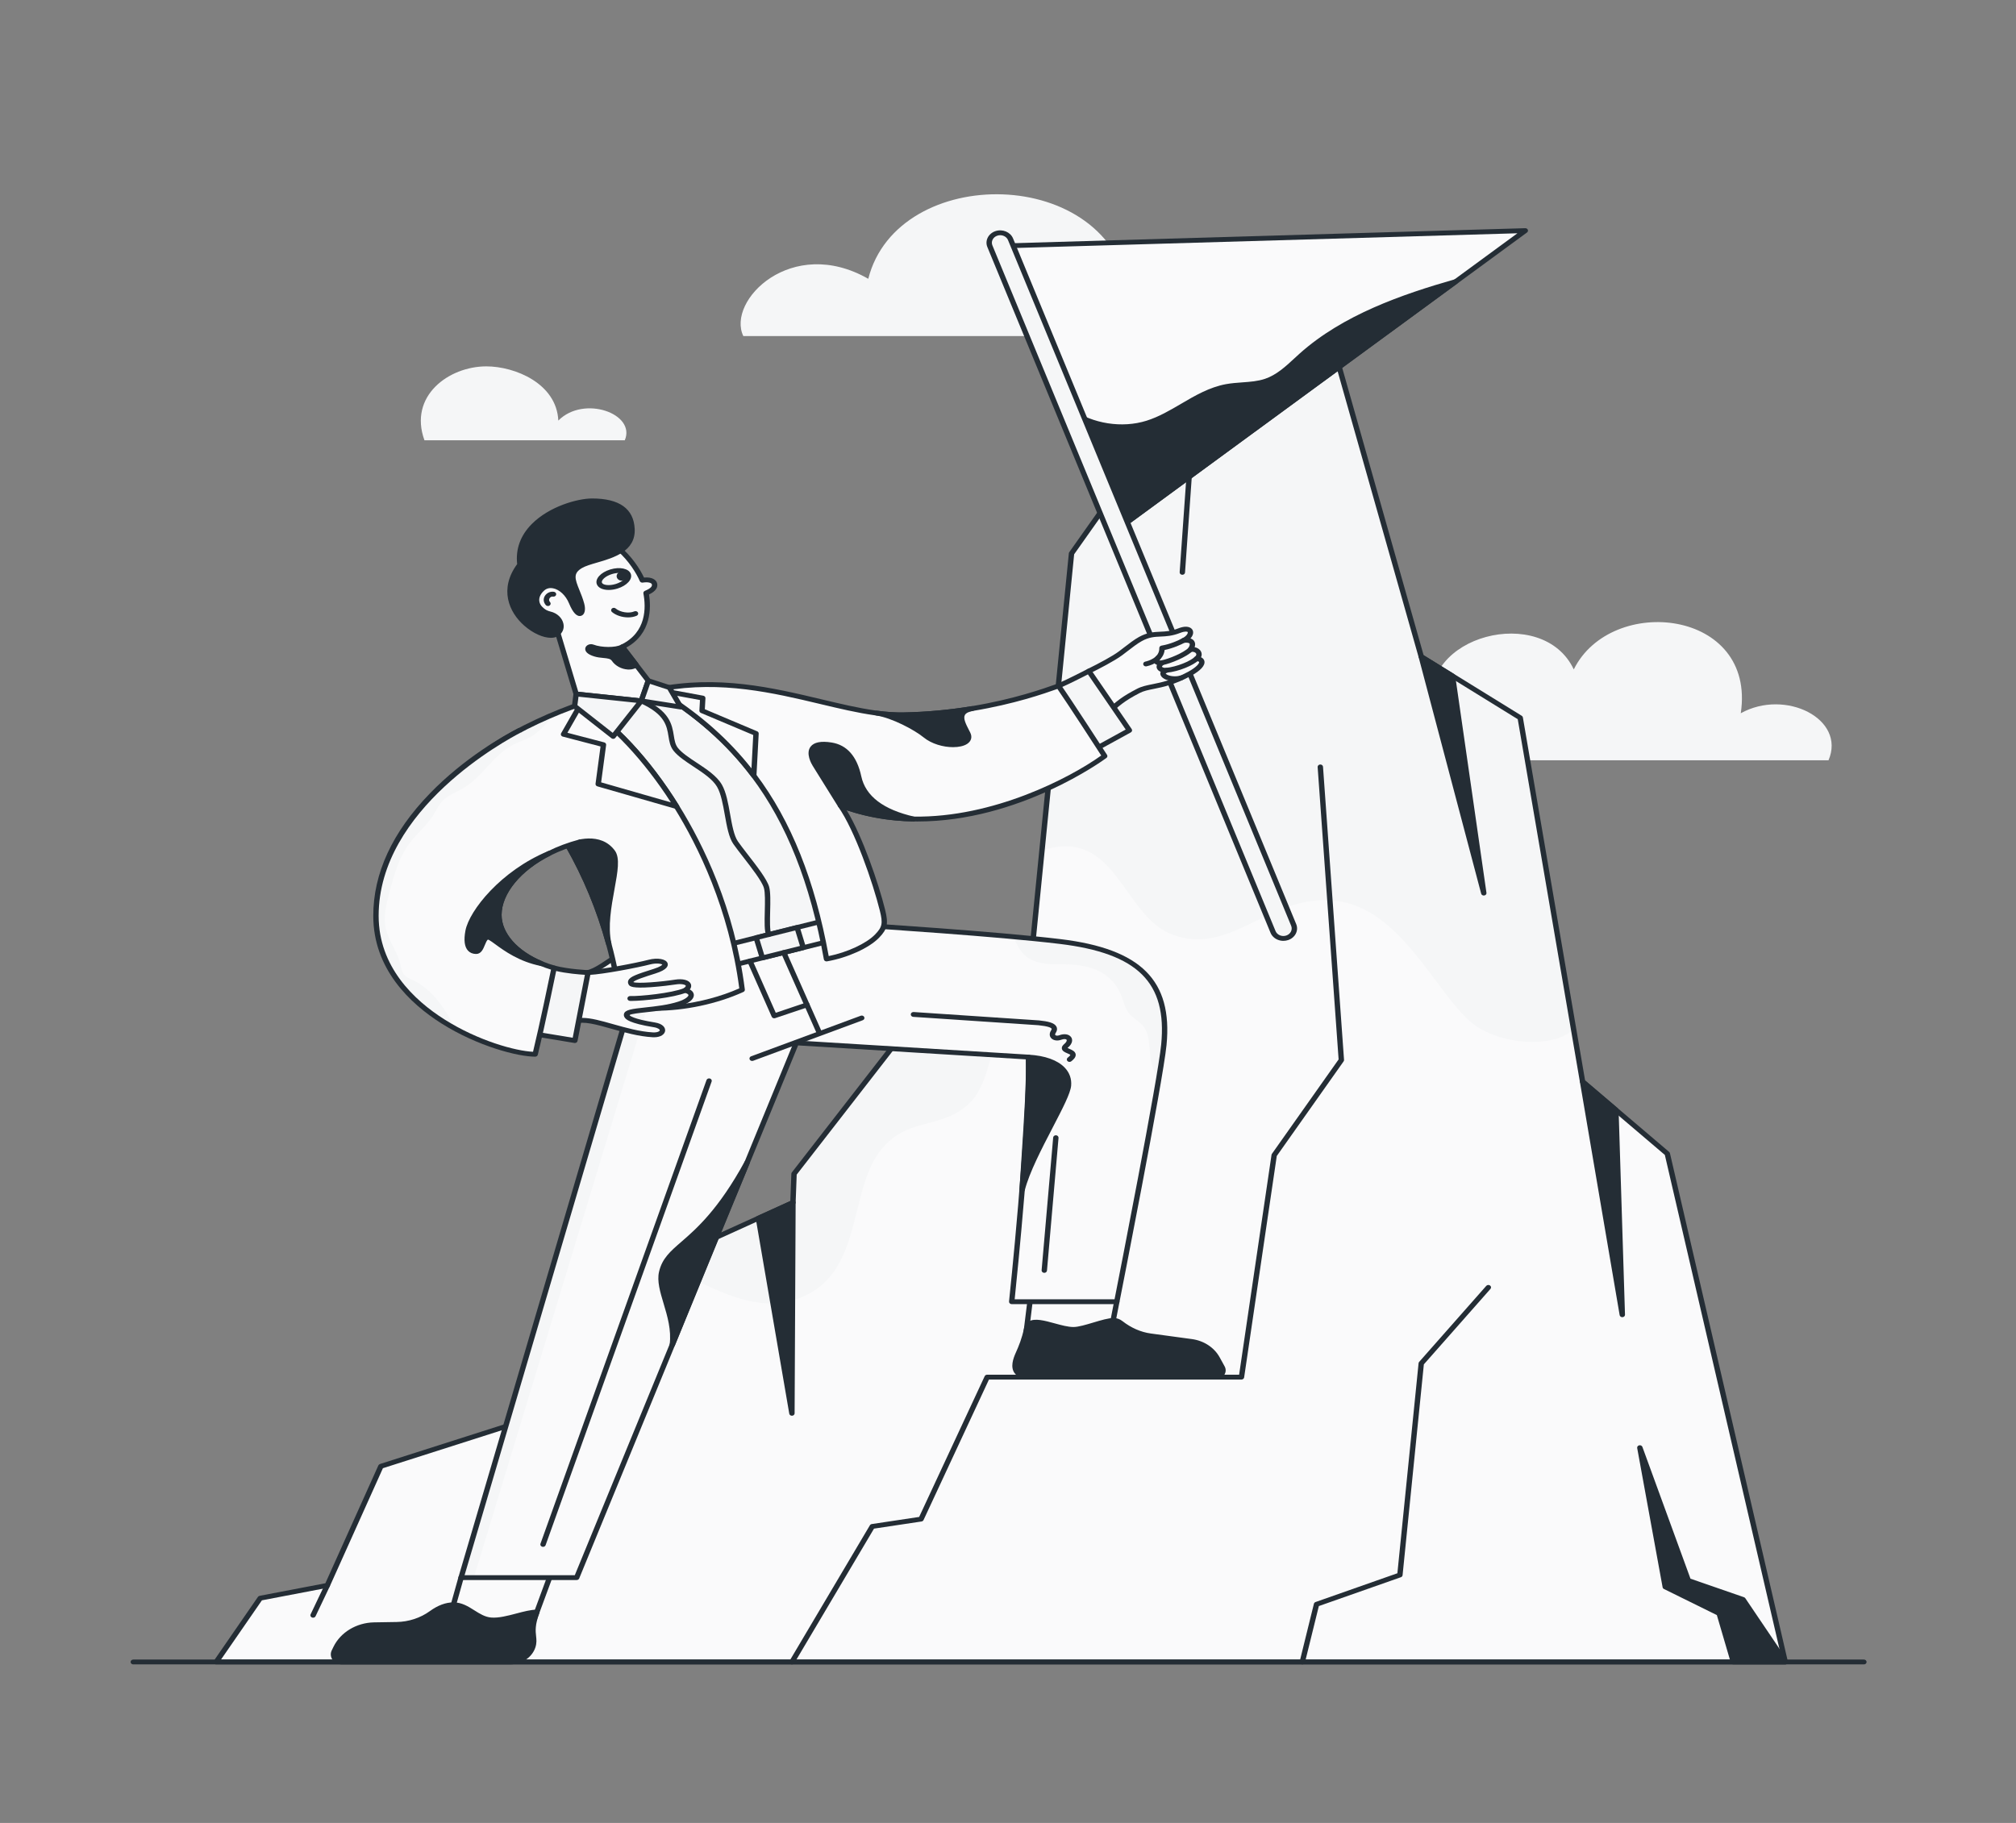 <svg width="251" height="227" viewBox="0 0 251 227" fill="none" xmlns="http://www.w3.org/2000/svg">
<rect x="0" y="0" width="251" height="227" fill="#808080" stroke="none"/>
<g clip-path="url(#clip0_48_16805)">
<path d="M227.658 94.669H168.628C165.809 89.923 172.946 84.939 178.408 88.262C176.558 79.165 192.064 75.13 195.941 83.357C200.61 73.944 218.671 75.842 216.733 88.816C222.284 85.731 229.86 89.528 227.658 94.669Z" fill="#F5F6F7"/>
</g>
<g clip-path="url(#clip1_48_16805)">
<path d="M222.268 206.953H26.913L32.4 199.008L40.754 197.413L47.42 182.587L74.085 174.07L80.922 157.825L98.726 149.742L98.86 146.167L114.575 125.932L128.599 117.276L129.733 105.884L133.41 68.921L145.983 51.13L151.384 50.142L162.523 30.83L176.952 81.77L189.273 89.38L195.914 128.135L197.037 134.687L207.585 143.659L222.268 206.953Z" fill="#FAFAFB"/>
<path d="M128.599 117.276L127.974 124.269C122.777 127.084 124.093 134.413 120.498 137.577C116.954 140.694 112.872 139.083 109.613 143.279C105.477 148.601 107.588 159.093 98.98 161.83C91.706 164.142 85.056 157.115 80.922 157.825L98.726 149.742L98.86 146.167L114.575 125.932L128.599 117.276ZM195.914 128.135C193.999 130.164 188.387 130.429 184.253 128.072C179.481 125.353 175.307 113.816 166.979 112.273C158.431 110.69 153.409 119.367 145.813 116.315C139.708 113.861 138.978 102.947 129.733 105.884L133.41 68.921L145.983 51.13L151.384 50.142L162.523 30.83L176.952 81.77L189.273 89.379L195.914 128.135L195.914 128.135Z" fill="#F5F6F7"/>
<path d="M222.268 207.255H26.913C26.854 207.254 26.795 207.24 26.744 207.213C26.693 207.186 26.65 207.146 26.621 207.099C26.592 207.052 26.578 206.999 26.579 206.946C26.581 206.892 26.598 206.84 26.629 206.794L32.115 198.849C32.139 198.815 32.17 198.785 32.207 198.762C32.244 198.738 32.286 198.722 32.33 198.714L40.51 197.151L47.11 182.473C47.128 182.434 47.155 182.398 47.189 182.369C47.223 182.339 47.264 182.317 47.309 182.302L73.827 173.833L80.609 157.718C80.638 157.648 80.696 157.59 80.771 157.556L98.398 149.553L98.526 146.157C98.528 146.098 98.549 146.042 98.586 145.994L114.301 125.759C114.324 125.729 114.352 125.704 114.386 125.683L128.28 117.107L129.4 105.857L133.076 68.894C133.081 68.846 133.098 68.8 133.127 68.759L145.701 50.968C145.725 50.934 145.756 50.904 145.794 50.881C145.831 50.858 145.872 50.842 145.916 50.834L151.16 49.875L162.226 30.691C162.257 30.637 162.306 30.593 162.366 30.564C162.426 30.536 162.494 30.524 162.561 30.531C162.628 30.538 162.692 30.563 162.743 30.603C162.794 30.643 162.83 30.697 162.847 30.756L177.245 81.585L189.462 89.131C189.538 89.178 189.59 89.251 189.604 89.334L197.35 134.539L207.815 143.44C207.865 143.482 207.899 143.537 207.913 143.597L222.596 206.891C222.606 206.935 222.605 206.981 222.593 207.024C222.581 207.068 222.559 207.108 222.528 207.143C222.496 207.178 222.457 207.206 222.412 207.225C222.367 207.244 222.318 207.255 222.268 207.255ZM27.516 206.652H221.856L207.279 143.813L196.807 134.906C196.753 134.86 196.717 134.799 196.706 134.733L188.965 89.555L176.763 82.019C176.696 81.977 176.648 81.915 176.628 81.844L162.415 31.67L151.681 50.281C151.658 50.32 151.625 50.355 151.585 50.382C151.545 50.409 151.499 50.428 151.45 50.437L146.189 51.4L133.736 69.021L130.067 105.911L128.933 117.302C128.928 117.347 128.913 117.39 128.888 117.428C128.863 117.466 128.829 117.499 128.789 117.524L114.814 126.149L99.192 146.266L99.061 149.752C99.058 149.806 99.04 149.858 99.008 149.904C98.976 149.949 98.93 149.986 98.877 150.011L81.189 158.041L74.398 174.177C74.381 174.218 74.354 174.255 74.319 174.286C74.284 174.316 74.243 174.34 74.197 174.354L47.674 182.825L41.064 197.526C41.043 197.571 41.01 197.612 40.968 197.643C40.926 197.675 40.877 197.697 40.823 197.707L32.608 199.277L27.516 206.652Z" fill="#242D35"/>
<path d="M147.207 71.574C147.2 71.574 147.192 71.574 147.185 71.573C147.141 71.571 147.098 71.56 147.059 71.543C147.02 71.525 146.984 71.501 146.955 71.472C146.926 71.442 146.904 71.407 146.89 71.37C146.876 71.332 146.87 71.293 146.873 71.253L148.012 55.14C148.015 55.096 148.029 55.053 148.052 55.015L151.09 49.997C151.133 49.928 151.204 49.877 151.289 49.855C151.374 49.833 151.465 49.842 151.542 49.88C151.619 49.918 151.677 49.982 151.702 50.058C151.727 50.134 151.718 50.216 151.677 50.286L148.675 55.245L147.54 71.291C147.535 71.368 147.497 71.44 147.435 71.492C147.373 71.544 147.292 71.574 147.207 71.574ZM176.953 81.77L184.737 111.213L180.845 84.174L176.953 81.77Z" fill="#242D35"/>
<path d="M184.737 111.514C184.662 111.514 184.589 111.491 184.53 111.449C184.471 111.407 184.429 111.348 184.412 111.283L176.627 81.84C176.611 81.781 176.616 81.719 176.64 81.662C176.665 81.605 176.708 81.556 176.763 81.522C176.819 81.487 176.885 81.469 176.952 81.469C177.02 81.469 177.086 81.487 177.142 81.522L181.034 83.926C181.112 83.974 181.164 84.051 181.177 84.136L185.069 111.174C185.075 111.217 185.071 111.26 185.057 111.301C185.043 111.342 185.02 111.38 184.988 111.412C184.957 111.444 184.918 111.47 184.875 111.488C184.831 111.505 184.784 111.514 184.737 111.514L184.737 111.514ZM177.479 82.461L183.586 105.557L180.532 84.347L177.479 82.461ZM98.6 207.255C98.542 207.255 98.485 207.242 98.435 207.216C98.385 207.19 98.343 207.153 98.313 207.109C98.284 207.064 98.267 207.013 98.266 206.961C98.264 206.909 98.278 206.858 98.305 206.812L108.305 189.933C108.354 189.851 108.442 189.793 108.545 189.778L114.438 188.893L122.597 171.366C122.622 171.311 122.665 171.264 122.72 171.232C122.775 171.199 122.839 171.181 122.905 171.181H154.275L158.31 143.801C158.316 143.757 158.333 143.715 158.359 143.678L166.663 131.922L164.052 95.517C164.049 95.478 164.055 95.438 164.069 95.4C164.083 95.363 164.106 95.328 164.135 95.299C164.164 95.269 164.199 95.245 164.238 95.227C164.278 95.21 164.32 95.199 164.364 95.197C164.408 95.194 164.452 95.2 164.494 95.212C164.535 95.225 164.574 95.245 164.607 95.271C164.64 95.297 164.667 95.329 164.686 95.365C164.705 95.4 164.717 95.439 164.72 95.478L167.338 131.981C167.342 132.045 167.324 132.109 167.286 132.163L158.963 143.946L154.9 171.522C154.889 171.594 154.849 171.661 154.788 171.709C154.727 171.757 154.649 171.784 154.568 171.784H123.128L114.984 189.279C114.962 189.326 114.927 189.367 114.883 189.399C114.839 189.431 114.786 189.452 114.73 189.46L108.817 190.348L98.895 207.096C98.867 207.144 98.824 207.184 98.772 207.212C98.72 207.24 98.66 207.255 98.6 207.255ZM197.036 134.687L201.984 163.717L201.188 138.218L197.036 134.687Z" fill="#242D35"/>
<path d="M201.984 164.019C201.904 164.019 201.827 163.993 201.766 163.946C201.705 163.899 201.665 163.834 201.653 163.763L196.706 134.733C196.695 134.671 196.706 134.607 196.738 134.551C196.769 134.495 196.819 134.449 196.881 134.42C196.943 134.391 197.013 134.38 197.082 134.388C197.151 134.397 197.215 134.425 197.266 134.468L201.418 137.999C201.482 138.054 201.52 138.129 201.522 138.209L202.318 163.709C202.32 163.749 202.312 163.789 202.296 163.827C202.279 163.865 202.255 163.899 202.224 163.928C202.192 163.957 202.155 163.98 202.114 163.995C202.073 164.011 202.028 164.019 201.984 164.019ZM197.515 135.508L201.498 158.882L200.857 138.351L197.515 135.509L197.515 135.508ZM162.143 207.255C162.093 207.255 162.043 207.245 161.998 207.226C161.953 207.206 161.913 207.178 161.882 207.142C161.85 207.107 161.828 207.066 161.817 207.022C161.805 206.978 161.805 206.932 161.816 206.888L163.588 199.703C163.6 199.655 163.625 199.61 163.661 199.573C163.696 199.535 163.742 199.506 163.793 199.488L173.98 195.906L176.619 169.748C176.625 169.689 176.65 169.633 176.69 169.587L185.045 160.121C185.1 160.059 185.18 160.019 185.269 160.01C185.357 160.001 185.445 160.023 185.515 160.073C185.584 160.123 185.629 160.196 185.639 160.275C185.649 160.354 185.624 160.434 185.568 160.497L177.276 169.892L174.627 196.147C174.622 196.203 174.599 196.256 174.562 196.301C174.524 196.345 174.474 196.38 174.416 196.4L164.202 199.991L162.469 207.019C162.453 207.086 162.411 207.146 162.352 207.189C162.293 207.232 162.219 207.255 162.143 207.255ZM215.812 206.954L214.04 200.909L207.331 197.602L204.167 180.267L210.203 196.811L217.01 199.17L222.268 206.953L215.812 206.954Z" fill="#242D35"/>
<path d="M215.812 207.255C215.738 207.255 215.667 207.233 215.608 207.193C215.55 207.152 215.508 207.095 215.489 207.031L213.753 201.112L207.171 197.867C207.126 197.845 207.088 197.814 207.058 197.776C207.029 197.739 207.009 197.696 207.001 197.651L203.837 180.316C203.823 180.241 203.841 180.164 203.887 180.101C203.934 180.037 204.005 179.992 204.087 179.974C204.169 179.956 204.256 179.966 204.329 180.003C204.403 180.04 204.459 180.101 204.485 180.173L210.471 196.581L217.13 198.888C217.199 198.912 217.257 198.956 217.296 199.013L222.554 206.796C222.585 206.842 222.602 206.894 222.603 206.948C222.604 207.001 222.589 207.054 222.56 207.101C222.531 207.148 222.488 207.186 222.437 207.214C222.386 207.241 222.327 207.255 222.268 207.255L215.812 207.255V207.255ZM207.635 197.408L214.201 200.645C214.281 200.685 214.34 200.753 214.364 200.832L216.07 206.652L221.673 206.652L216.783 199.414L210.083 197.092C210.036 197.076 209.994 197.051 209.96 197.019C209.926 196.986 209.9 196.947 209.885 196.905L205.198 184.059L207.635 197.408V197.408ZM38.981 201.439C38.926 201.439 38.871 201.427 38.822 201.403C38.773 201.379 38.732 201.345 38.702 201.303C38.671 201.262 38.653 201.214 38.648 201.164C38.643 201.115 38.652 201.065 38.673 201.019L40.446 197.293C40.482 197.222 40.548 197.166 40.629 197.138C40.711 197.11 40.801 197.111 40.881 197.142C40.961 197.173 41.025 197.231 41.059 197.304C41.092 197.376 41.093 197.458 41.061 197.531L39.288 201.256C39.263 201.31 39.22 201.357 39.165 201.389C39.111 201.422 39.046 201.439 38.981 201.439ZM67.588 192.011C67.535 192.011 67.483 192 67.436 191.978C67.388 191.957 67.348 191.925 67.317 191.886C67.286 191.848 67.265 191.803 67.257 191.756C67.249 191.708 67.254 191.66 67.271 191.615L73.768 173.976C73.782 173.938 73.804 173.904 73.833 173.874C73.861 173.844 73.896 173.819 73.936 173.801C73.975 173.784 74.018 173.773 74.061 173.77C74.105 173.767 74.149 173.772 74.191 173.785C74.233 173.797 74.271 173.817 74.305 173.843C74.338 173.869 74.365 173.9 74.385 173.936C74.404 173.971 74.416 174.009 74.419 174.049C74.422 174.088 74.417 174.128 74.403 174.166L67.906 191.805C67.883 191.865 67.841 191.917 67.784 191.954C67.727 191.991 67.659 192.011 67.588 192.011L67.588 192.011ZM98.726 149.741L98.598 175.991L94.426 151.694L98.726 149.741Z" fill="#242D35"/>
<path d="M98.597 176.292C98.517 176.292 98.44 176.266 98.38 176.219C98.319 176.172 98.279 176.108 98.267 176.037L94.095 151.74C94.085 151.677 94.096 151.613 94.129 151.556C94.161 151.499 94.212 151.453 94.275 151.425L98.576 149.472C98.627 149.449 98.684 149.438 98.741 149.44C98.799 149.442 98.854 149.458 98.903 149.485C98.951 149.512 98.992 149.55 99.019 149.595C99.047 149.64 99.061 149.691 99.061 149.742L98.932 175.992C98.932 176.072 98.896 176.148 98.834 176.204C98.771 176.26 98.686 176.292 98.597 176.292ZM94.794 151.864L98.282 172.18L98.39 150.232L94.794 151.864ZM127.334 131.723C127.288 131.723 127.242 131.714 127.199 131.698C127.157 131.681 127.119 131.657 127.088 131.626C127.056 131.596 127.032 131.559 127.017 131.52C127.002 131.481 126.996 131.439 127 131.397L128.266 117.252C128.269 117.212 128.281 117.174 128.301 117.139C128.321 117.103 128.348 117.072 128.382 117.046C128.415 117.021 128.454 117.001 128.496 116.989C128.538 116.977 128.582 116.972 128.626 116.976C128.714 116.982 128.796 117.02 128.854 117.081C128.911 117.142 128.94 117.221 128.933 117.3L127.667 131.446C127.66 131.521 127.622 131.592 127.56 131.643C127.499 131.694 127.418 131.723 127.334 131.723H127.334ZM232.064 207.255H16.594C16.505 207.255 16.42 207.223 16.358 207.167C16.295 207.11 16.259 207.034 16.259 206.954C16.259 206.874 16.295 206.797 16.358 206.741C16.42 206.684 16.505 206.652 16.594 206.652H232.064C232.153 206.652 232.238 206.684 232.3 206.741C232.363 206.797 232.398 206.874 232.398 206.954C232.398 207.034 232.363 207.11 232.3 207.167C232.238 207.223 232.153 207.255 232.064 207.255Z" fill="#242D35"/>
</g>
<g clip-path="url(#clip2_48_16805)">
<path d="M154.135 41.848H92.546C90.434 37.442 98.564 29.269 108.104 34.718C111.753 20.284 138.258 20.458 140.626 36.689C147.541 30.313 156.184 37.094 154.135 41.848Z" fill="#F5F6F7"/>
</g>
<g clip-path="url(#clip3_48_16805)">
<path d="M189.907 28.718L181.237 35.069L139.257 65.821L133.206 51.164L124.727 30.627L189.907 28.718Z" fill="#FAFAFB"/>
<path d="M139.257 66.123C139.189 66.123 139.123 66.104 139.067 66.069C139.011 66.034 138.968 65.984 138.944 65.927L124.414 30.733C124.396 30.688 124.389 30.64 124.396 30.592C124.402 30.544 124.42 30.499 124.45 30.459C124.479 30.419 124.519 30.387 124.565 30.363C124.612 30.34 124.663 30.327 124.716 30.326L189.896 28.416C189.966 28.414 190.035 28.431 190.094 28.467C190.152 28.502 190.196 28.553 190.22 28.612C190.27 28.734 190.229 28.87 190.117 28.952L139.467 66.055C139.407 66.099 139.333 66.123 139.257 66.123ZM125.202 30.915L139.407 65.323L188.926 29.048L125.202 30.915Z" fill="#242D35"/>
<path d="M181.237 35.069L139.257 65.821L133.206 51.164C135.883 53.043 139.631 53.684 142.849 52.676C146.352 51.581 149.073 48.802 152.703 48.132C154.333 47.833 156.064 47.98 157.62 47.453C159.397 46.852 160.676 45.47 162.022 44.262C167.22 39.6 174.201 37.073 181.237 35.069Z" fill="#242D35"/>
<path d="M139.257 66.123C139.189 66.123 139.123 66.104 139.067 66.069C139.011 66.034 138.968 65.984 138.944 65.927L132.893 51.269C132.867 51.208 132.865 51.14 132.886 51.077C132.906 51.014 132.949 50.959 133.008 50.92C133.066 50.882 133.137 50.861 133.21 50.862C133.283 50.863 133.353 50.885 133.41 50.925C136.036 52.768 139.698 53.344 142.74 52.391C144.27 51.913 145.685 51.083 147.053 50.28C148.782 49.266 150.569 48.218 152.636 47.836C153.304 47.714 153.988 47.664 154.65 47.616C155.657 47.543 156.609 47.473 157.502 47.171C158.927 46.688 160.053 45.646 161.142 44.638C161.357 44.439 161.57 44.241 161.786 44.048C167.192 39.2 174.601 36.643 181.136 34.781C181.21 34.76 181.29 34.763 181.362 34.79C181.434 34.816 181.493 34.865 181.53 34.926C181.567 34.988 181.579 35.06 181.564 35.128C181.548 35.197 181.507 35.259 181.447 35.303L139.467 66.055C139.407 66.099 139.333 66.123 139.257 66.123ZM133.891 51.961L139.407 65.322L179.637 35.852C173.623 37.651 167.1 40.132 162.257 44.476C162.043 44.669 161.831 44.863 161.62 45.059C160.48 46.115 159.301 47.206 157.737 47.736C156.756 48.068 155.713 48.144 154.704 48.217C154.062 48.264 153.398 48.313 152.77 48.428C150.827 48.786 149.17 49.758 147.417 50.786C146.015 51.609 144.565 52.459 142.959 52.962C140.041 53.875 136.592 53.475 133.891 51.961L133.891 51.961Z" fill="#242D35"/>
<path d="M161.07 115.182L125.814 29.793C125.55 29.152 124.76 28.826 124.05 29.065L124.05 29.065C123.34 29.304 122.979 30.018 123.244 30.659L158.5 116.048C158.764 116.69 159.554 117.016 160.264 116.776L160.264 116.776C160.974 116.537 161.335 115.823 161.07 115.182Z" fill="#F5F6F7"/>
<path d="M159.783 117.157C159.542 117.157 159.302 117.11 159.076 117.017C158.872 116.933 158.688 116.814 158.536 116.666C158.383 116.518 158.264 116.344 158.186 116.154L122.931 30.765C122.852 30.575 122.816 30.373 122.824 30.171C122.832 29.969 122.884 29.77 122.978 29.586C123.07 29.401 123.203 29.236 123.367 29.098C123.531 28.96 123.723 28.852 123.933 28.782C124.814 28.485 125.799 28.891 126.127 29.687L161.383 115.076C161.711 115.873 161.262 116.762 160.381 117.059C160.186 117.125 159.985 117.157 159.783 117.157ZM124.528 29.288C124.408 29.288 124.286 29.307 124.167 29.348C123.907 29.435 123.7 29.609 123.585 29.837C123.47 30.064 123.46 30.319 123.557 30.554L158.812 115.943C158.859 116.059 158.932 116.164 159.025 116.255C159.117 116.345 159.229 116.417 159.353 116.468C159.477 116.52 159.611 116.548 159.748 116.553C159.884 116.557 160.02 116.537 160.147 116.494C160.405 116.406 160.614 116.231 160.728 116.004C160.842 115.778 160.853 115.52 160.757 115.287L125.502 29.898C125.428 29.719 125.295 29.565 125.121 29.456C124.947 29.347 124.74 29.288 124.528 29.288Z" fill="#242D35"/>
</g>
<g clip-path="url(#clip4_48_16805)">
<path d="M57.406 196.447L55.749 202.349L65.867 203.373L69.181 194.4L57.406 196.447Z" fill="#FAFAFB"/>
<path d="M65.867 203.674C65.855 203.674 65.842 203.674 65.83 203.672L55.712 202.649C55.665 202.644 55.619 202.63 55.578 202.608C55.537 202.586 55.502 202.556 55.474 202.521C55.447 202.486 55.429 202.445 55.42 202.403C55.412 202.36 55.413 202.317 55.425 202.275L57.082 196.372C57.098 196.317 57.131 196.266 57.177 196.227C57.223 196.188 57.281 196.161 57.343 196.15L69.118 194.104C69.176 194.094 69.235 194.098 69.29 194.115C69.345 194.132 69.394 194.162 69.433 194.201C69.472 194.241 69.498 194.289 69.509 194.341C69.521 194.392 69.517 194.446 69.499 194.496L66.184 203.468C66.162 203.528 66.12 203.58 66.063 203.617C66.006 203.654 65.938 203.674 65.867 203.674H65.867ZM56.167 202.088L65.635 203.046L68.683 194.794L57.678 196.707L56.167 202.088V202.088Z" fill="#242D35"/>
<path d="M139.046 162.092L138.173 166.578L127.62 167.09L128.492 160.006L139.046 162.092Z" fill="#FAFAFB"/>
<path d="M127.62 167.391C127.573 167.391 127.526 167.382 127.483 167.365C127.44 167.348 127.402 167.322 127.371 167.291C127.339 167.259 127.316 167.222 127.301 167.181C127.287 167.141 127.282 167.098 127.287 167.056L128.16 159.973C128.165 159.931 128.18 159.89 128.203 159.854C128.227 159.817 128.259 159.786 128.297 159.761C128.335 159.737 128.379 159.719 128.424 159.711C128.47 159.702 128.518 159.702 128.563 159.711L139.117 161.797C139.202 161.814 139.275 161.859 139.323 161.924C139.371 161.988 139.39 162.067 139.375 162.144L138.503 166.63C138.49 166.697 138.452 166.759 138.395 166.804C138.339 166.849 138.267 166.876 138.191 166.879L127.638 167.391C127.632 167.391 127.626 167.391 127.62 167.391H127.62ZM128.783 160.373L127.995 166.769L137.89 166.29L138.661 162.325L128.783 160.373ZM56.456 199.833C58.248 199.833 59.325 201.562 61.113 201.72C62.901 201.877 65.282 200.744 66.839 200.74C65.867 203.372 66.749 203.802 66.336 205.057C66.155 205.605 65.784 206.085 65.276 206.427C64.768 206.769 64.152 206.953 63.519 206.953H42.566C41.812 206.953 41.306 206.254 41.609 205.631L41.828 205.183C42.234 204.348 42.897 203.636 43.737 203.129C44.578 202.622 45.561 202.342 46.572 202.322L49.394 202.277C50.976 202.252 52.501 201.746 53.734 200.851C54.469 200.317 55.421 199.833 56.456 199.833V199.833Z" fill="#242D35"/>
<path d="M63.519 207.255H42.566C42.099 207.255 41.667 207.044 41.411 206.691C41.156 206.337 41.115 205.896 41.303 205.509L41.521 205.062C42.401 203.257 44.38 202.064 46.564 202.021L49.388 201.975C50.881 201.952 52.35 201.469 53.524 200.616C54.516 199.896 55.502 199.531 56.456 199.531C57.491 199.531 58.289 200.035 59.06 200.522C59.735 200.948 60.373 201.351 61.146 201.419C62.071 201.5 63.204 201.203 64.298 200.914C65.223 200.67 66.097 200.44 66.838 200.438H66.839C66.892 200.438 66.945 200.449 66.992 200.471C67.039 200.493 67.08 200.525 67.111 200.563C67.141 200.602 67.162 200.647 67.17 200.694C67.178 200.742 67.173 200.79 67.156 200.835C66.594 202.359 66.674 203.088 66.745 203.73C66.793 204.171 66.839 204.587 66.656 205.143C66.246 206.386 64.956 207.255 63.518 207.255L63.519 207.255ZM56.456 200.134C55.658 200.134 54.813 200.455 53.944 201.086C52.654 202.022 51.04 202.553 49.399 202.579L46.578 202.624C44.654 202.662 42.909 203.714 42.134 205.305L41.916 205.752C41.817 205.954 41.837 206.176 41.971 206.361C42.105 206.546 42.322 206.652 42.566 206.652H63.519C64.662 206.652 65.689 205.961 66.015 204.971C66.161 204.529 66.125 204.203 66.08 203.79C66.013 203.183 65.931 202.44 66.373 201.074C65.814 201.143 65.165 201.315 64.486 201.493C63.331 201.798 62.135 202.113 61.081 202.02C60.134 201.936 59.393 201.469 58.676 201.016C57.959 200.563 57.281 200.134 56.456 200.134L56.456 200.134ZM127.817 165.488C127.572 166.668 127.205 167.611 126.78 168.556C126.355 169.5 125.635 171.448 128.448 171.448H151.368C152.034 171.448 152.468 170.816 152.172 170.278L151.55 169.148C151.244 168.591 150.794 168.11 150.237 167.744C149.681 167.378 149.035 167.138 148.354 167.046L143.226 166.349C141.843 166.161 140.59 165.566 139.534 164.739C139.298 164.554 139.006 164.424 138.653 164.424C137.443 164.424 134.957 165.545 133.649 165.545C131.555 165.545 128.219 163.548 127.817 165.488L127.817 165.488Z" fill="#242D35"/>
<path d="M151.368 171.75H128.448C127.414 171.75 126.701 171.495 126.327 170.994C125.765 170.241 126.14 169.177 126.47 168.442C126.849 167.6 127.235 166.653 127.488 165.433C127.574 165.017 127.786 164.714 128.117 164.533C128.871 164.12 130.051 164.443 131.301 164.785C132.124 165.01 132.974 165.243 133.649 165.243C134.262 165.243 135.215 164.957 136.137 164.681C137.098 164.394 138.006 164.122 138.653 164.122C139.053 164.122 139.423 164.253 139.753 164.511C140.825 165.35 142.043 165.883 143.275 166.05L148.404 166.747C149.138 166.847 149.834 167.105 150.434 167.5C151.034 167.894 151.519 168.413 151.85 169.013L152.471 170.143C152.565 170.313 152.609 170.501 152.6 170.69C152.59 170.879 152.526 171.063 152.415 171.223C152.305 171.385 152.151 171.518 151.967 171.61C151.784 171.702 151.578 171.75 151.368 171.749V171.75ZM128.145 165.544C127.881 166.816 127.482 167.798 127.09 168.669C126.932 169.019 126.453 170.083 126.882 170.657C127.124 170.982 127.651 171.146 128.448 171.146H151.368C151.464 171.147 151.559 171.125 151.643 171.083C151.727 171.041 151.797 170.98 151.847 170.906C151.898 170.832 151.928 170.748 151.932 170.662C151.937 170.575 151.916 170.489 151.872 170.412L151.251 169.282C150.968 168.769 150.553 168.325 150.04 167.988C149.527 167.65 148.932 167.43 148.304 167.344L143.176 166.647C141.818 166.462 140.483 165.881 139.315 164.967C139.107 164.804 138.891 164.725 138.653 164.725C138.114 164.725 137.216 164.994 136.348 165.254C135.375 165.545 134.37 165.847 133.648 165.847C132.875 165.847 131.976 165.601 131.107 165.362C130.053 165.074 128.962 164.776 128.463 165.049C128.3 165.139 128.196 165.3 128.145 165.544Z" fill="#242D35"/>
<path d="M73.215 121.105C74.96 120.594 76.312 119.059 77.533 118.823C78.754 118.587 78.779 120.948 78.779 120.948L74.873 122.247L73.215 121.105V121.105Z" fill="#FAFAFB"/>
<path d="M74.872 122.548C74.8 122.548 74.729 122.527 74.67 122.486L73.012 121.345C72.964 121.312 72.926 121.267 72.904 121.216C72.882 121.165 72.875 121.109 72.885 121.054C72.896 121 72.922 120.95 72.962 120.908C73.002 120.866 73.054 120.835 73.112 120.818C73.959 120.57 74.71 120.064 75.436 119.575C76.137 119.102 76.8 118.656 77.463 118.528C77.78 118.466 78.078 118.528 78.323 118.705C79.074 119.247 79.111 120.773 79.113 120.945C79.114 121.008 79.093 121.068 79.054 121.12C79.015 121.171 78.959 121.21 78.894 121.231L74.988 122.53C74.951 122.542 74.912 122.548 74.873 122.548L74.872 122.548ZM73.887 121.188L74.929 121.906L78.435 120.74C78.398 120.19 78.24 119.417 77.904 119.175C77.817 119.112 77.724 119.094 77.603 119.118C77.082 119.218 76.477 119.626 75.836 120.058C75.252 120.451 74.606 120.886 73.887 121.188V121.188Z" fill="#242D35"/>
<path d="M135.566 83.57C137.047 82.843 138.74 81.931 139.525 81.341C140.31 80.75 141.255 79.972 141.989 79.57C143.821 78.566 144.789 79.323 146.797 78.537C148.531 77.858 148.629 79.127 147.353 79.747C148.444 79.609 148.727 80.121 148.226 80.869C149.12 80.75 149.643 81.478 148.989 82.01C150.068 82.128 149.812 82.99 148.067 83.928C144.868 85.65 143.112 85.31 141.728 86.034C139.787 87.047 139.133 87.598 137.432 89.211C135.829 87.647 135.01 86.02 135.566 83.57Z" fill="#FAFAFB"/>
<path d="M137.432 89.513H137.429C137.384 89.513 137.339 89.504 137.297 89.487C137.255 89.47 137.217 89.446 137.186 89.416C135.299 87.574 134.717 85.808 135.238 83.51C135.248 83.466 135.268 83.426 135.297 83.391C135.326 83.355 135.363 83.326 135.406 83.305C136.776 82.633 138.521 81.703 139.311 81.109C139.493 80.972 139.684 80.825 139.878 80.675C140.542 80.163 141.23 79.633 141.816 79.312C142.868 78.735 143.678 78.699 144.462 78.663C145.113 78.634 145.786 78.604 146.664 78.26C147.975 77.746 148.381 78.271 148.474 78.444C148.642 78.757 148.53 79.152 148.217 79.498C148.443 79.573 148.579 79.691 148.662 79.804C148.76 79.938 148.87 80.194 148.736 80.587C149.091 80.659 149.383 80.851 149.526 81.127C149.646 81.357 149.645 81.608 149.534 81.84C149.823 81.977 149.92 82.179 149.951 82.313C150.079 82.859 149.471 83.524 148.239 84.187C146.244 85.26 144.811 85.549 143.659 85.78C142.951 85.922 142.392 86.035 141.895 86.294C140.035 87.266 139.396 87.786 137.674 89.419C137.643 89.449 137.605 89.472 137.564 89.488C137.522 89.504 137.477 89.513 137.432 89.513ZM135.864 83.767C135.457 85.713 135.919 87.19 137.44 88.767C139.031 87.267 139.719 86.734 141.56 85.772C142.146 85.466 142.78 85.339 143.513 85.191C144.618 84.969 145.994 84.692 147.896 83.669C149.03 83.059 149.329 82.576 149.297 82.438C149.286 82.391 149.163 82.332 148.949 82.309C148.885 82.302 148.825 82.279 148.775 82.242C148.726 82.205 148.689 82.156 148.67 82.1C148.651 82.045 148.649 81.986 148.666 81.93C148.683 81.874 148.718 81.824 148.765 81.785C148.861 81.707 149.009 81.552 148.921 81.383C148.848 81.243 148.619 81.121 148.274 81.167C148.212 81.175 148.147 81.167 148.09 81.144C148.032 81.121 147.982 81.083 147.947 81.035C147.912 80.987 147.893 80.932 147.891 80.875C147.89 80.817 147.907 80.761 147.94 80.712C148.146 80.404 148.157 80.21 148.104 80.136C148.048 80.06 147.83 79.991 147.4 80.045C147.322 80.055 147.243 80.04 147.176 80.003C147.11 79.966 147.06 79.908 147.036 79.841C147.011 79.773 147.014 79.7 147.043 79.635C147.072 79.569 147.126 79.515 147.195 79.481C147.756 79.208 147.936 78.827 147.872 78.707C147.835 78.639 147.548 78.572 146.93 78.813C145.941 79.201 145.173 79.236 144.495 79.266C143.731 79.301 143.07 79.33 142.163 79.828C141.623 80.123 140.957 80.637 140.312 81.134C140.116 81.285 139.923 81.434 139.739 81.572C138.761 82.308 136.673 83.367 135.864 83.767V83.767Z" fill="#242D35"/>
<path d="M131.784 85.413C133.094 84.854 135.566 83.57 135.566 83.57L140.616 90.942L135.742 93.618L131.457 89.103L131.785 85.413L131.784 85.413Z" fill="#F5F6F7"/>
<path d="M135.742 93.92C135.694 93.92 135.646 93.911 135.602 93.893C135.559 93.875 135.52 93.848 135.488 93.815L131.203 89.299C131.175 89.269 131.153 89.234 131.139 89.196C131.126 89.158 131.12 89.118 131.124 89.079L131.451 85.39C131.456 85.337 131.476 85.286 131.509 85.242C131.543 85.198 131.588 85.164 131.641 85.141C132.923 84.593 135.374 83.321 135.399 83.309C135.474 83.27 135.563 83.258 135.648 83.278C135.732 83.297 135.805 83.345 135.85 83.412L140.9 90.784C140.923 90.818 140.939 90.856 140.946 90.895C140.953 90.934 140.951 90.974 140.941 91.013C140.93 91.052 140.912 91.088 140.886 91.121C140.86 91.153 140.827 91.18 140.79 91.201L135.916 93.877C135.864 93.905 135.804 93.921 135.742 93.921V93.92ZM131.802 89.002L135.811 93.228L140.154 90.843L135.451 83.977C134.799 84.312 133.172 85.139 132.102 85.61L131.802 89.002L131.802 89.002Z" fill="#242D35"/>
<path d="M72.321 87.657C76.072 86.496 78.383 86.22 81.719 85.886C85.055 85.551 95.871 88.463 95.871 88.463L108.082 118.922L86.887 124.038L70.915 96.255L72.321 87.657H72.321Z" fill="#F5F6F7"/>
<path d="M86.887 124.34C86.826 124.34 86.766 124.325 86.714 124.296C86.661 124.267 86.619 124.226 86.591 124.177L70.618 96.394C70.586 96.338 70.574 96.274 70.584 96.211L71.99 87.613C71.999 87.558 72.025 87.506 72.064 87.464C72.103 87.421 72.155 87.389 72.213 87.371C75.939 86.218 78.276 85.927 81.682 85.586C85.046 85.246 95.522 88.055 95.967 88.174C96.068 88.202 96.149 88.271 96.185 88.361L108.396 118.819C108.412 118.859 108.419 118.9 108.415 118.942C108.412 118.984 108.4 119.024 108.378 119.062C108.357 119.099 108.327 119.131 108.291 119.157C108.255 119.183 108.213 119.203 108.168 119.213L86.974 124.329C86.945 124.336 86.916 124.34 86.887 124.339V124.34ZM71.261 96.203L87.06 123.684L107.644 118.716L95.614 88.71C94.257 88.351 84.769 85.885 81.756 86.186C78.465 86.516 76.243 86.777 72.622 87.883L71.261 96.203Z" fill="#242D35"/>
<path d="M80.718 84.764L77.482 80.547C80.672 79.015 80.831 75.929 80.435 73.848C81.007 73.608 81.634 73.255 81.48 72.683C81.391 72.355 80.891 72.103 79.968 72.249C79.175 70.387 76.017 65.615 71.144 66.643C66.107 67.705 65.976 74.552 65.976 74.552L69.051 77.504L71.733 86.417L79.844 87.273L80.718 84.764V84.764Z" fill="#FAFAFB"/>
<path d="M79.844 87.575C79.831 87.575 79.818 87.574 79.805 87.573L71.694 86.717C71.627 86.71 71.565 86.685 71.514 86.645C71.464 86.606 71.427 86.554 71.41 86.496L68.75 77.655L65.732 74.759C65.673 74.702 65.64 74.626 65.642 74.547C65.647 74.258 65.837 67.452 71.068 66.349C75.965 65.315 79.201 69.824 80.18 71.918C81.209 71.825 81.699 72.22 81.805 72.612C82.006 73.36 81.265 73.806 80.804 74.021C81.062 75.605 81.152 78.904 77.965 80.646L80.993 84.593C81.051 84.669 81.067 84.766 81.037 84.855L80.163 87.363C80.142 87.425 80.1 87.478 80.042 87.516C79.985 87.554 79.916 87.575 79.844 87.575H79.844ZM71.996 86.141L79.608 86.944L80.35 84.814L77.207 80.719C77.18 80.684 77.162 80.644 77.153 80.602C77.144 80.56 77.146 80.517 77.157 80.476C77.168 80.434 77.189 80.396 77.218 80.362C77.247 80.328 77.283 80.301 77.325 80.281C80.51 78.751 80.434 75.626 80.106 73.899C80.093 73.834 80.105 73.766 80.139 73.708C80.173 73.649 80.228 73.602 80.294 73.574C81.155 73.213 81.206 72.947 81.155 72.754C81.116 72.611 80.775 72.427 80.026 72.546C79.949 72.558 79.871 72.546 79.803 72.512C79.736 72.477 79.683 72.422 79.656 72.357C78.873 70.519 75.833 65.963 71.22 66.936C66.852 67.857 66.365 73.536 66.315 74.438L69.294 77.297C69.331 77.333 69.358 77.377 69.373 77.425L71.996 86.141Z" fill="#242D35"/>
<path d="M76.761 73.006C77.753 72.702 78.405 72.051 78.217 71.552C78.029 71.053 77.072 70.895 76.08 71.199C75.088 71.504 74.436 72.155 74.624 72.654C74.812 73.153 75.769 73.311 76.761 73.006Z" fill="#F5F6F7"/>
<path d="M75.787 73.462C75.059 73.462 74.48 73.207 74.308 72.751C74.057 72.084 74.788 71.277 75.973 70.913C77.158 70.55 78.282 70.788 78.533 71.455C78.784 72.121 78.053 72.928 76.868 73.292C76.494 73.407 76.124 73.462 75.787 73.462H75.787ZM77.068 71.346C76.806 71.346 76.503 71.388 76.188 71.485C75.341 71.745 74.831 72.265 74.941 72.556C75.051 72.848 75.806 72.98 76.653 72.721C77.5 72.461 78.01 71.94 77.9 71.649C77.831 71.466 77.508 71.346 77.068 71.346Z" fill="#242D35"/>
<path d="M77.389 72.299C77.729 72.299 78.005 72.051 78.005 71.744C78.005 71.438 77.729 71.189 77.389 71.189C77.05 71.189 76.774 71.438 76.774 71.744C76.774 72.051 77.05 72.299 77.389 72.299Z" fill="#242D35"/>
<path d="M78.199 76.878C77.472 76.878 76.703 76.64 76.192 76.209C76.128 76.154 76.09 76.079 76.087 75.999C76.084 75.919 76.116 75.841 76.177 75.782C76.237 75.724 76.321 75.69 76.409 75.687C76.498 75.684 76.584 75.713 76.649 75.768C77.224 76.253 78.312 76.423 78.978 76.13C79.058 76.095 79.15 76.091 79.234 76.117C79.318 76.143 79.386 76.198 79.425 76.27C79.506 76.419 79.437 76.6 79.271 76.673C78.954 76.812 78.582 76.878 78.199 76.878ZM77.482 80.547C76.726 80.967 74.851 80.967 73.76 80.547C73.288 80.365 72.626 81.006 74.109 81.459C75.057 81.748 76.03 81.495 76.464 82.127C77.14 83.111 78.658 83.333 79.182 82.762L77.482 80.547Z" fill="#242D35"/>
<path d="M78.307 83.374C78.259 83.374 78.211 83.372 78.161 83.369C77.364 83.32 76.605 82.906 76.18 82.287C76.001 82.026 75.671 81.982 75.103 81.929C74.767 81.897 74.386 81.862 74.002 81.745C73.319 81.536 72.939 81.255 72.872 80.909C72.832 80.701 72.921 80.496 73.111 80.36C73.327 80.206 73.634 80.17 73.892 80.269C74.882 80.651 76.638 80.661 77.307 80.29C77.38 80.249 77.467 80.236 77.551 80.251C77.634 80.267 77.708 80.312 77.757 80.375L79.457 82.591C79.498 82.645 79.519 82.71 79.516 82.775C79.513 82.841 79.486 82.904 79.439 82.955C79.192 83.224 78.784 83.374 78.307 83.374V83.374ZM73.54 80.826C73.581 80.887 73.751 81.031 74.216 81.173C74.53 81.269 74.856 81.299 75.172 81.329C75.769 81.385 76.387 81.443 76.748 81.969C77.124 82.515 77.769 82.74 78.207 82.767C78.406 82.779 78.588 82.755 78.727 82.699L77.37 80.931C76.421 81.269 74.699 81.236 73.629 80.825C73.615 80.819 73.6 80.817 73.585 80.817C73.57 80.817 73.555 80.82 73.54 80.826Z" fill="#242D35"/>
<path d="M145.064 128.764C144.987 129.675 144.707 131.515 144.31 133.885C144.291 133.997 144.271 134.111 144.251 134.226C142.593 143.998 139.045 162.091 139.045 162.091H125.962C125.962 162.091 128.318 140.016 128.055 131.633L99.142 129.862L71.798 196.446H57.406L79.125 122.778L107.413 115.223C107.413 115.223 114.959 115.591 122.829 116.397C124.035 116.521 125.123 116.632 126.114 116.733C129.461 117.076 131.678 117.305 133.376 117.506C142.71 118.613 145.456 124.125 145.064 128.764Z" fill="#FAFAFB"/>
<path d="M145.063 128.764C144.987 129.675 144.707 131.515 144.31 133.885C144.291 133.997 144.271 134.111 144.251 134.226C142.481 132.175 143.755 129.322 142.22 127.64C141.758 127.132 141.093 126.795 140.643 126.278C140.047 125.593 139.899 124.683 139.56 123.869C137.723 119.449 132.445 120.155 130.994 120.078C127.167 119.879 127.014 118.044 126.114 116.733C129.461 117.076 131.678 117.305 133.376 117.506C142.71 118.613 145.456 124.125 145.063 128.764ZM57.406 196.447L79.517 122.07L81.719 121.638L58.998 196.447H57.406Z" fill="#F5F6F7"/>
<path d="M71.798 196.748H57.407C57.355 196.748 57.305 196.737 57.259 196.717C57.213 196.697 57.173 196.667 57.142 196.63C57.111 196.594 57.089 196.551 57.079 196.506C57.069 196.46 57.07 196.414 57.083 196.369L78.802 122.701C78.816 122.651 78.845 122.605 78.885 122.568C78.925 122.531 78.975 122.504 79.03 122.489L107.317 114.934C107.355 114.924 107.396 114.92 107.435 114.922C107.601 114.932 124.054 115.979 132.024 116.94C142.065 118.151 146.017 122.093 145.238 130.122C144.793 134.717 139.429 161.871 139.375 162.145C139.361 162.215 139.32 162.278 139.26 162.323C139.2 162.369 139.124 162.394 139.046 162.394H125.962C125.916 162.394 125.87 162.385 125.827 162.368C125.784 162.351 125.746 162.326 125.715 162.295C125.684 162.264 125.66 162.227 125.645 162.187C125.63 162.147 125.625 162.105 125.629 162.063C125.653 161.845 127.929 140.383 127.729 131.915L99.368 130.178L72.112 196.551C72.088 196.609 72.045 196.659 71.989 196.694C71.933 196.729 71.866 196.748 71.798 196.748ZM57.842 196.145H71.566L98.828 129.757C98.853 129.696 98.899 129.644 98.96 129.608C99.021 129.573 99.093 129.556 99.165 129.561L128.079 131.332C128.161 131.337 128.239 131.37 128.297 131.424C128.354 131.478 128.388 131.549 128.39 131.624C128.632 139.369 126.621 158.998 126.33 161.79H138.766C139.309 159.034 144.152 134.403 144.572 130.069C145.322 122.341 141.661 118.711 131.935 117.538C124.23 116.609 108.553 115.598 107.449 115.528L79.4 123.02L57.842 196.145Z" fill="#242D35"/>
<path d="M78.483 120.682L107.169 113.507L107.941 116.021L79.255 123.196L78.483 120.682Z" fill="#FAFAFB"/>
<path d="M79.256 123.498C79.183 123.498 79.112 123.476 79.053 123.436C78.995 123.396 78.953 123.34 78.933 123.276L78.161 120.762C78.149 120.724 78.146 120.684 78.151 120.645C78.157 120.605 78.171 120.567 78.192 120.533C78.214 120.498 78.243 120.468 78.278 120.443C78.312 120.419 78.352 120.401 78.394 120.391L107.08 113.216C107.165 113.195 107.257 113.205 107.334 113.244C107.411 113.284 107.468 113.349 107.492 113.426L108.264 115.94C108.276 115.979 108.279 116.018 108.274 116.058C108.268 116.097 108.254 116.135 108.233 116.17C108.211 116.204 108.182 116.234 108.147 116.259C108.113 116.283 108.073 116.301 108.031 116.312L79.345 123.487C79.316 123.494 79.286 123.498 79.256 123.498ZM78.895 120.892L79.489 122.825L107.53 115.811L106.936 113.878L78.895 120.892Z" fill="#242D35"/>
<path d="M94.147 116.764L99.239 115.49L100.012 118.005L94.919 119.278L94.147 116.764Z" fill="#F5F6F7"/>
<path d="M94.92 119.58C94.847 119.58 94.775 119.558 94.717 119.518C94.659 119.478 94.617 119.422 94.597 119.358L93.825 116.844C93.813 116.806 93.81 116.766 93.815 116.727C93.821 116.687 93.835 116.649 93.856 116.615C93.878 116.58 93.907 116.55 93.942 116.526C93.976 116.501 94.016 116.483 94.058 116.473L99.15 115.199C99.193 115.189 99.237 115.186 99.281 115.19C99.324 115.195 99.366 115.208 99.404 115.227C99.443 115.247 99.476 115.273 99.503 115.304C99.53 115.336 99.55 115.371 99.562 115.41L100.334 117.924C100.358 118.001 100.346 118.083 100.303 118.153C100.259 118.223 100.187 118.274 100.101 118.295L95.009 119.569C94.98 119.576 94.95 119.58 94.92 119.58ZM94.559 116.974L95.153 118.907L99.6 117.794L99.007 115.861L94.559 116.974H94.559ZM93.647 132.112C93.57 132.112 93.494 132.088 93.434 132.044C93.374 131.999 93.333 131.937 93.318 131.869C93.303 131.8 93.315 131.729 93.352 131.667C93.389 131.605 93.448 131.557 93.52 131.531L107.166 126.482C107.206 126.467 107.25 126.459 107.294 126.459C107.338 126.459 107.381 126.467 107.422 126.483C107.462 126.498 107.499 126.52 107.53 126.548C107.561 126.577 107.585 126.61 107.602 126.647C107.619 126.683 107.627 126.722 107.627 126.762C107.627 126.802 107.618 126.841 107.601 126.877C107.584 126.914 107.559 126.947 107.528 126.975C107.497 127.003 107.46 127.025 107.419 127.04L93.774 132.089C93.732 132.105 93.689 132.112 93.647 132.112H93.647Z" fill="#242D35"/>
<path d="M102.02 128.924C101.954 128.924 101.888 128.906 101.833 128.872C101.778 128.839 101.735 128.791 101.71 128.735L97.269 118.725C97.238 118.651 97.24 118.569 97.275 118.496C97.31 118.423 97.375 118.366 97.457 118.336C97.538 118.307 97.63 118.307 97.711 118.338C97.792 118.369 97.856 118.427 97.89 118.501L102.331 128.51C102.351 128.556 102.359 128.606 102.353 128.655C102.347 128.704 102.328 128.751 102.297 128.792C102.267 128.832 102.226 128.866 102.177 128.889C102.129 128.912 102.075 128.924 102.021 128.924H102.02Z" fill="#242D35"/>
<path d="M96.394 126.799C96.327 126.799 96.262 126.781 96.207 126.747C96.151 126.713 96.109 126.665 96.084 126.609L93.061 119.777C93.045 119.74 93.037 119.701 93.037 119.661C93.038 119.622 93.047 119.582 93.064 119.546C93.082 119.51 93.107 119.477 93.138 119.449C93.17 119.421 93.207 119.4 93.248 119.385C93.288 119.37 93.332 119.363 93.376 119.363C93.42 119.364 93.463 119.372 93.504 119.388C93.544 119.404 93.581 119.426 93.611 119.455C93.642 119.483 93.666 119.516 93.682 119.553L96.584 126.112L100.353 124.845C100.394 124.831 100.439 124.824 100.483 124.825C100.527 124.826 100.571 124.835 100.611 124.851C100.652 124.867 100.688 124.891 100.719 124.92C100.749 124.949 100.772 124.984 100.788 125.021C100.803 125.059 100.81 125.098 100.809 125.138C100.807 125.178 100.796 125.218 100.778 125.254C100.759 125.29 100.732 125.323 100.7 125.35C100.667 125.376 100.628 125.397 100.587 125.411L96.511 126.78C96.474 126.793 96.434 126.799 96.394 126.799ZM83.709 167.443C84.162 163.922 81.844 160.725 82.381 158.426C83.246 154.713 87.302 155.244 93.028 144.749C89.994 151.948 83.709 167.443 83.709 167.443Z" fill="#242D35"/>
<path d="M83.709 167.745C83.662 167.745 83.615 167.736 83.572 167.718C83.529 167.701 83.49 167.676 83.459 167.644C83.428 167.612 83.404 167.575 83.39 167.534C83.376 167.493 83.371 167.451 83.377 167.408C83.607 165.614 83.083 163.863 82.62 162.318C82.189 160.882 81.783 159.524 82.053 158.363C82.44 156.703 83.447 155.831 84.841 154.623C86.675 153.032 89.448 150.628 92.728 144.616C92.766 144.546 92.833 144.493 92.913 144.466C92.994 144.44 93.083 144.442 93.162 144.473C93.24 144.504 93.303 144.561 93.336 144.632C93.37 144.704 93.371 144.784 93.341 144.856C90.342 151.971 84.086 167.392 84.023 167.547C83.999 167.605 83.957 167.655 83.9 167.69C83.844 167.726 83.778 167.745 83.709 167.745H83.709ZM91.037 148.666C88.703 152.11 86.727 153.824 85.304 155.058C83.948 156.233 83.052 157.01 82.708 158.488C82.47 159.507 82.839 160.737 83.266 162.161C83.592 163.251 83.948 164.44 84.064 165.693C85.423 162.349 88.587 154.581 91.037 148.666ZM67.611 192.616C67.559 192.616 67.507 192.605 67.46 192.583C67.413 192.561 67.372 192.53 67.341 192.492C67.31 192.453 67.29 192.409 67.281 192.362C67.273 192.315 67.277 192.267 67.293 192.221L87.965 134.492C87.992 134.415 88.052 134.352 88.131 134.316C88.17 134.298 88.212 134.287 88.256 134.284C88.3 134.28 88.344 134.285 88.386 134.297C88.427 134.309 88.466 134.329 88.5 134.355C88.533 134.38 88.561 134.412 88.581 134.447C88.601 134.482 88.613 134.521 88.616 134.56C88.62 134.6 88.615 134.64 88.601 134.677L67.93 192.407C67.908 192.468 67.865 192.521 67.808 192.558C67.751 192.596 67.682 192.616 67.611 192.616ZM130.018 158.498C129.972 158.498 129.927 158.489 129.884 158.472C129.842 158.456 129.804 158.431 129.773 158.401C129.741 158.37 129.717 158.334 129.702 158.295C129.687 158.256 129.681 158.214 129.685 158.172L131.124 141.644C131.131 141.565 131.173 141.491 131.24 141.439C131.308 141.387 131.395 141.361 131.483 141.367C131.527 141.37 131.57 141.381 131.609 141.399C131.648 141.417 131.683 141.442 131.711 141.472C131.74 141.502 131.762 141.537 131.775 141.575C131.789 141.612 131.794 141.652 131.791 141.692L130.352 158.219C130.345 158.295 130.307 158.366 130.245 158.417C130.184 158.469 130.103 158.498 130.018 158.498ZM128.056 131.633C131.414 131.83 133.202 133.246 133.027 135.175C132.853 137.103 128.317 143.99 127.26 148.16C127.707 140.999 128.143 135.725 128.056 131.633V131.633Z" fill="#242D35"/>
<path d="M127.26 148.462C127.215 148.462 127.17 148.454 127.128 148.437C127.086 148.421 127.049 148.397 127.017 148.368C126.986 148.338 126.962 148.302 126.946 148.264C126.931 148.225 126.924 148.184 126.926 148.143C127.017 146.693 127.107 145.32 127.192 144.018C127.527 138.919 127.791 134.891 127.721 131.639C127.72 131.597 127.729 131.555 127.747 131.517C127.765 131.478 127.791 131.444 127.825 131.415C127.858 131.386 127.898 131.364 127.941 131.349C127.985 131.335 128.031 131.329 128.077 131.332C130.117 131.451 131.668 132.009 132.563 132.944C133.162 133.57 133.437 134.349 133.361 135.199C133.275 136.147 132.297 138.03 131.058 140.414C129.693 143.042 128.146 146.021 127.586 148.227C127.569 148.294 127.528 148.353 127.469 148.396C127.41 148.439 127.336 148.462 127.261 148.462L127.26 148.462ZM128.396 131.96C128.442 135.176 128.184 139.113 127.86 144.054C127.824 144.599 127.787 145.156 127.75 145.726C128.49 143.936 129.514 141.965 130.453 140.158C131.566 138.014 132.618 135.989 132.694 135.15C132.757 134.456 132.542 133.846 132.057 133.339C131.333 132.582 130.071 132.108 128.396 131.96ZM133.158 132.23C133.09 132.23 133.023 132.211 132.967 132.176C132.911 132.14 132.868 132.091 132.844 132.033C132.821 131.975 132.817 131.912 132.835 131.852C132.852 131.792 132.889 131.739 132.941 131.699C133.25 131.461 133.262 131.358 133.262 131.357C133.231 131.31 133.001 131.21 132.877 131.157C132.587 131.032 132.259 130.89 132.207 130.587C132.158 130.297 132.411 130.085 132.494 130.015C132.81 129.751 132.847 129.546 132.795 129.472C132.741 129.396 132.513 129.329 132.13 129.472C131.662 129.646 131.164 129.572 130.889 129.286C130.643 129.03 130.633 128.666 130.864 128.312C130.909 128.244 130.955 128.151 130.925 128.095C130.856 127.97 130.519 127.793 129.303 127.664L113.705 126.622C113.661 126.619 113.618 126.608 113.579 126.59C113.54 126.572 113.505 126.548 113.476 126.518C113.448 126.488 113.426 126.453 113.412 126.415C113.398 126.378 113.393 126.338 113.396 126.299C113.399 126.259 113.411 126.22 113.431 126.185C113.451 126.15 113.478 126.118 113.511 126.092C113.545 126.066 113.583 126.047 113.625 126.034C113.666 126.022 113.71 126.017 113.754 126.02L129.367 127.064C130.48 127.181 131.265 127.356 131.524 127.827C131.614 127.991 131.673 128.262 131.44 128.619C131.403 128.676 131.323 128.817 131.394 128.891C131.464 128.963 131.656 128.996 131.875 128.915C132.508 128.679 133.09 128.77 133.358 129.147C133.566 129.44 133.569 129.939 132.95 130.458C132.936 130.469 132.923 130.481 132.91 130.493C132.98 130.533 133.091 130.58 133.165 130.612C133.48 130.748 133.872 130.917 133.925 131.283C133.978 131.647 133.636 131.957 133.375 132.158C133.315 132.205 133.238 132.23 133.158 132.23L133.158 132.23Z" fill="#242D35"/>
<path d="M92.404 123.25C87.933 125.297 81.479 126.242 77.228 125.021C76.96 122.6 76.485 120.085 75.79 117.531V117.528C74.683 113.47 73.018 109.319 70.731 105.311C68.469 101.342 65.601 97.513 62.063 94.053C61.739 93.735 61.408 93.419 61.07 93.107C63.38 91.531 66.202 90.099 68.82 88.992C70.058 88.468 71.249 88.017 72.321 87.657C76.004 89.816 80.437 94.317 84.239 100.432C88.092 106.634 91.295 114.493 92.404 123.25Z" fill="#FAFAFB"/>
<path d="M68.82 88.992C68.282 89.917 67.391 90.807 66.689 91.359C65.89 91.989 64.827 92.258 63.904 92.73C63.213 93.085 62.617 93.543 62.063 94.053C61.739 93.735 61.408 93.419 61.07 93.107C63.38 91.531 66.202 90.099 68.82 88.992Z" fill="#F5F6F7"/>
<path d="M81.624 125.862C79.97 125.862 78.428 125.683 77.126 125.309C77.064 125.291 77.009 125.257 76.968 125.211C76.927 125.165 76.901 125.11 76.895 125.051C76.624 122.597 76.143 120.092 75.465 117.603C75.463 117.597 75.462 117.59 75.46 117.583C74.305 113.353 72.614 109.27 70.434 105.449C67.845 100.904 64.614 96.823 60.831 93.318C60.798 93.287 60.772 93.25 60.756 93.21C60.74 93.17 60.733 93.127 60.737 93.084C60.74 93.042 60.754 93 60.777 92.963C60.799 92.925 60.831 92.892 60.868 92.866C64.45 90.422 69.073 88.427 72.204 87.374C72.253 87.358 72.306 87.352 72.358 87.357C72.409 87.362 72.459 87.378 72.503 87.404C76.523 89.76 80.906 94.455 84.53 100.285C87.568 105.174 91.458 113.121 92.736 123.216C92.744 123.277 92.731 123.339 92.698 123.393C92.666 123.448 92.616 123.492 92.555 123.519C89.253 125.031 85.181 125.862 81.624 125.862V125.862ZM77.538 124.791C81.44 125.826 87.456 125.115 92.044 123.075C90.752 113.179 86.934 105.387 83.947 100.58C80.469 94.986 76.119 90.295 72.279 87.993C69.285 89.014 64.993 90.872 61.575 93.144C65.29 96.636 68.469 100.682 71.028 105.173C73.235 109.041 74.947 113.174 76.115 117.457C76.116 117.463 76.118 117.47 76.119 117.477C76.783 119.919 77.26 122.379 77.538 124.792L77.538 124.791Z" fill="#242D35"/>
<path d="M84.239 100.432L84.237 100.434L74.479 97.633L75.135 92.733L70.163 91.434L72.321 87.657C76.004 89.816 80.437 94.317 84.239 100.432Z" fill="#FAFAFB"/>
<path d="M84.237 100.736C84.203 100.736 84.169 100.731 84.136 100.721L74.378 97.92C74.304 97.899 74.24 97.855 74.198 97.796C74.156 97.737 74.138 97.666 74.147 97.596L74.769 92.951L70.07 91.724C70.023 91.711 69.979 91.69 69.942 91.66C69.905 91.631 69.875 91.594 69.856 91.553C69.836 91.512 69.827 91.468 69.829 91.424C69.831 91.379 69.843 91.335 69.866 91.296L72.024 87.519C72.046 87.481 72.075 87.448 72.112 87.422C72.148 87.395 72.191 87.376 72.236 87.365C72.281 87.354 72.328 87.352 72.374 87.359C72.42 87.365 72.464 87.381 72.504 87.404C76.523 89.76 80.907 94.455 84.531 100.285C84.566 100.342 84.58 100.408 84.57 100.474C84.56 100.539 84.527 100.599 84.476 100.646L84.474 100.647C84.411 100.704 84.326 100.736 84.237 100.736H84.237ZM74.844 97.421L83.526 99.913C80.174 94.694 76.091 90.337 72.447 88.095L70.646 91.246L75.228 92.443C75.304 92.463 75.37 92.507 75.413 92.567C75.457 92.626 75.476 92.698 75.466 92.769L74.844 97.421ZM75.79 117.528C74.683 113.47 73.018 109.319 70.731 105.311C70.738 105.297 70.743 105.285 70.75 105.273C72.451 104.569 74.906 104.214 76.278 106.094C77.487 107.752 74.874 113.332 75.79 117.528Z" fill="#242D35"/>
<path d="M75.79 117.83C75.715 117.83 75.642 117.807 75.584 117.766C75.525 117.724 75.483 117.666 75.465 117.601C74.31 113.364 72.617 109.276 70.434 105.449C70.411 105.409 70.398 105.365 70.397 105.32C70.396 105.274 70.405 105.23 70.426 105.188C70.437 105.165 70.443 105.152 70.451 105.138C70.485 105.077 70.541 105.028 70.61 104.999C71.559 104.606 74.793 103.512 76.557 105.928C77.217 106.833 76.903 108.557 76.504 110.738C76.108 112.909 75.659 115.369 76.118 117.47C76.127 117.514 76.126 117.559 76.114 117.602C76.102 117.646 76.079 117.686 76.048 117.72C76.017 117.755 75.977 117.782 75.932 117.801C75.888 117.82 75.839 117.83 75.79 117.83ZM71.177 105.435C72.839 108.386 74.213 111.489 75.279 114.693C75.355 113.321 75.609 111.931 75.845 110.64C76.19 108.752 76.515 106.968 75.999 106.26C74.684 104.459 72.367 104.996 71.177 105.435Z" fill="#242D35"/>
<path d="M137.541 94.15C134.465 96.417 124.605 102.16 113.747 101.986C110.746 101.939 107.668 101.439 104.637 100.289L104.641 100.292C106.764 103.303 109.019 109.912 109.87 113.335C110.286 115.011 110.178 115.56 109.183 116.581C108.006 117.791 105.421 118.972 102.904 119.414C101.158 109.627 98.156 102.308 93.848 96.58C90.57 92.222 86.534 88.785 81.719 85.886C92.362 83.705 101.346 87.69 108.892 88.763C108.974 88.775 109.056 88.785 109.138 88.796C110.288 88.95 111.403 89.034 112.486 89.014C115.637 88.957 118.521 88.65 121.059 88.23C121.069 88.229 121.081 88.226 121.091 88.224C126.492 87.329 130.317 85.936 131.785 85.414C133.157 87.361 137.541 94.15 137.541 94.15Z" fill="#FAFAFB"/>
<path d="M102.904 119.716C102.824 119.716 102.748 119.69 102.687 119.644C102.627 119.597 102.586 119.533 102.574 119.462C100.884 109.986 97.939 102.557 93.571 96.749C90.459 92.612 86.521 89.141 81.534 86.137C81.48 86.104 81.437 86.058 81.412 86.004C81.386 85.949 81.379 85.889 81.391 85.831C81.403 85.773 81.433 85.72 81.478 85.677C81.524 85.635 81.582 85.605 81.645 85.592C89.373 84.008 96.218 85.638 102.257 87.075C104.612 87.636 106.837 88.165 108.944 88.465C109.025 88.477 109.105 88.487 109.185 88.498C110.406 88.661 111.482 88.733 112.479 88.713C115.314 88.662 118.18 88.399 120.998 87.934C121.012 87.931 121.025 87.928 121.037 87.927C126.242 87.064 129.946 85.745 131.528 85.181L131.662 85.133C131.734 85.108 131.814 85.105 131.888 85.127C131.962 85.149 132.025 85.193 132.067 85.252C133.427 87.182 137.786 93.93 137.83 93.998C137.87 94.06 137.884 94.133 137.87 94.204C137.856 94.274 137.814 94.338 137.752 94.384C137.309 94.71 126.875 102.292 114.242 102.292C114.075 102.292 113.909 102.291 113.741 102.288C110.831 102.243 108.037 101.774 105.419 100.894C107.384 104.141 109.388 110.018 110.196 113.269C110.635 115.037 110.493 115.694 109.434 116.781C108.194 118.055 105.535 119.26 102.967 119.711C102.946 119.714 102.925 119.716 102.904 119.716L102.904 119.716ZM82.557 86.034C87.311 88.989 91.1 92.389 94.125 96.41C98.5 102.228 101.463 109.638 103.178 119.054C105.474 118.589 107.852 117.492 108.932 116.382C109.848 115.441 109.94 114.995 109.544 113.401C108.678 109.918 106.433 103.398 104.361 100.458C104.324 100.407 104.305 100.347 104.305 100.286C104.306 100.226 104.327 100.166 104.366 100.116C104.409 100.06 104.473 100.019 104.546 100C104.619 99.98 104.697 99.984 104.767 100.011C107.565 101.072 110.588 101.635 113.752 101.684C123.659 101.841 133.213 96.87 137.107 94.077C136.365 92.931 132.984 87.711 131.649 85.786C129.985 86.378 126.295 87.669 121.151 88.521L121.117 88.527C118.265 88.998 115.363 89.264 112.493 89.316C111.458 89.333 110.344 89.262 109.089 89.094C109.005 89.084 108.921 89.072 108.838 89.06C106.699 88.756 104.458 88.223 102.087 87.658C96.322 86.286 89.814 84.737 82.557 86.034L82.557 86.034Z" fill="#242D35"/>
<path d="M94.127 91.336L93.848 96.58C90.57 92.222 86.534 88.785 81.719 85.886C82.047 85.906 87.497 86.928 87.497 86.928L87.41 88.503L94.127 91.336Z" fill="#FAFAFB"/>
<path d="M93.848 96.881C93.793 96.881 93.74 96.869 93.692 96.846C93.643 96.823 93.602 96.79 93.572 96.749C90.459 92.612 86.522 89.14 81.534 86.137C81.473 86.1 81.427 86.046 81.403 85.983C81.379 85.92 81.379 85.852 81.403 85.789C81.426 85.726 81.472 85.672 81.534 85.635C81.595 85.598 81.668 85.58 81.742 85.585C82.076 85.605 86.651 86.461 87.565 86.633C87.726 86.663 87.839 86.794 87.831 86.943L87.755 88.315L94.269 91.063C94.329 91.088 94.379 91.129 94.413 91.18C94.448 91.231 94.464 91.291 94.461 91.35L94.182 96.594C94.178 96.671 94.141 96.744 94.079 96.798C94.016 96.851 93.934 96.881 93.848 96.881ZM83.207 86.444C87.372 89.12 90.776 92.156 93.561 95.68L93.782 91.524L87.269 88.776C87.209 88.751 87.158 88.71 87.124 88.659C87.09 88.607 87.073 88.548 87.076 88.488L87.149 87.171C85.836 86.925 84.522 86.683 83.207 86.445L83.207 86.444ZM113.747 101.986C110.746 101.939 107.668 101.439 104.637 100.289C103.342 98.221 102.22 96.412 101.48 95.221C101.011 94.468 100.095 92.229 103.459 92.753C105.988 93.146 106.652 95.552 106.904 96.728C107.471 99.363 109.868 101.107 113.747 101.986Z" fill="#242D35"/>
<path d="M113.747 102.288H113.741C110.491 102.237 107.385 101.658 104.508 100.567C104.44 100.541 104.383 100.496 104.346 100.438C103.253 98.692 102.283 97.131 101.562 95.97L101.188 95.368C101.03 95.114 100.274 93.803 100.932 92.963C101.353 92.425 102.223 92.254 103.516 92.456C105.446 92.756 106.696 94.174 107.233 96.67C107.762 99.131 109.981 100.821 113.828 101.694C113.908 101.712 113.977 101.755 114.023 101.816C114.069 101.876 114.089 101.95 114.079 102.023C114.069 102.097 114.03 102.164 113.969 102.213C113.908 102.261 113.829 102.288 113.747 102.288L113.747 102.288ZM104.872 100.051C106.877 100.8 108.996 101.296 111.199 101.53C108.582 100.49 107.031 98.9 106.576 96.785C106.092 94.529 105.053 93.307 103.402 93.05C102.4 92.894 101.734 92.984 101.478 93.311C101.124 93.763 101.515 94.661 101.771 95.073L102.145 95.675C103.051 97.135 103.96 98.593 104.872 100.051H104.872ZM120.489 91.338C121.318 92.998 117.314 93.309 115.22 91.599C113.986 90.589 111.125 89.099 109.138 88.796C110.288 88.95 111.403 89.034 112.486 89.014C115.638 88.957 118.521 88.649 121.059 88.23C118.914 88.642 119.849 90.054 120.489 91.338Z" fill="#242D35"/>
<path d="M118.659 93.038C117.448 93.038 116 92.643 114.995 91.822C113.849 90.884 111.045 89.393 109.082 89.093C108.996 89.079 108.919 89.036 108.868 88.971C108.817 88.907 108.797 88.827 108.81 88.749C108.824 88.671 108.871 88.601 108.942 88.554C109.012 88.507 109.1 88.486 109.187 88.497C110.406 88.66 111.484 88.731 112.48 88.713C115.314 88.661 118.18 88.399 120.999 87.933C121.085 87.919 121.174 87.936 121.247 87.981C121.319 88.025 121.37 88.094 121.387 88.171C121.404 88.249 121.386 88.33 121.338 88.396C121.29 88.462 121.214 88.509 121.128 88.525C120.598 88.627 120.264 88.797 120.134 89.031C119.896 89.461 120.27 90.19 120.631 90.894C120.686 91.001 120.741 91.108 120.794 91.214C121.073 91.773 120.934 92.29 120.413 92.632C120.004 92.901 119.372 93.038 118.659 93.038H118.659ZM111.851 89.316C113.32 89.943 114.713 90.777 115.444 91.375C116.858 92.529 119.224 92.667 120.019 92.144C120.282 91.971 120.333 91.761 120.184 91.462C120.132 91.358 120.078 91.253 120.024 91.148C119.598 90.316 119.156 89.456 119.533 88.767C117.202 89.089 114.85 89.272 112.493 89.316C112.279 89.32 112.065 89.32 111.852 89.316L111.851 89.316ZM142.665 82.98C142.583 82.98 142.504 82.953 142.443 82.904C142.382 82.855 142.343 82.787 142.334 82.714C142.324 82.64 142.345 82.566 142.392 82.506C142.438 82.445 142.508 82.402 142.588 82.385C142.888 82.321 144.383 81.936 144.337 80.701C144.335 80.629 144.361 80.558 144.411 80.502C144.462 80.445 144.533 80.407 144.612 80.394C145.684 80.219 146.728 79.744 147.176 79.491C147.213 79.47 147.255 79.456 147.298 79.449C147.342 79.443 147.386 79.444 147.429 79.453C147.471 79.462 147.512 79.478 147.548 79.501C147.583 79.524 147.614 79.553 147.637 79.587C147.66 79.621 147.676 79.658 147.683 79.697C147.691 79.736 147.689 79.776 147.679 79.815C147.67 79.853 147.651 79.89 147.626 79.922C147.6 79.954 147.568 79.982 147.531 80.003C147.08 80.257 146.073 80.718 144.999 80.939C144.89 82.099 143.746 82.757 142.743 82.972C142.718 82.978 142.691 82.98 142.665 82.98L142.665 82.98Z" fill="#242D35"/>
<path d="M144.426 82.849C144.147 82.849 143.873 82.776 143.731 82.571C143.571 82.34 143.638 82.052 143.931 81.715C143.958 81.683 143.992 81.657 144.03 81.637C144.069 81.618 144.111 81.605 144.155 81.6C144.198 81.595 144.243 81.598 144.285 81.609C144.327 81.62 144.367 81.638 144.402 81.662C144.437 81.687 144.465 81.717 144.487 81.752C144.509 81.787 144.522 81.825 144.528 81.864C144.533 81.904 144.529 81.944 144.517 81.982C144.505 82.02 144.485 82.056 144.457 82.087C144.414 82.135 144.377 82.186 144.344 82.241C144.437 82.249 144.532 82.244 144.623 82.226C145.511 82.054 147.367 81.288 147.975 80.668C148.035 80.61 148.117 80.574 148.205 80.57C148.293 80.566 148.379 80.593 148.444 80.646C148.51 80.698 148.55 80.772 148.556 80.851C148.562 80.93 148.533 81.008 148.476 81.068C147.752 81.806 145.756 82.624 144.763 82.816C144.652 82.838 144.539 82.849 144.426 82.849Z" fill="#242D35"/>
<path d="M145.11 83.772C144.69 83.772 144.213 83.605 144.052 83.257C143.968 83.075 143.912 82.707 144.482 82.287C144.551 82.237 144.639 82.214 144.726 82.222C144.814 82.23 144.895 82.269 144.951 82.331C145.007 82.393 145.033 82.472 145.025 82.552C145.016 82.631 144.973 82.704 144.905 82.755C144.685 82.916 144.664 83.013 144.669 83.024C144.698 83.087 144.933 83.191 145.181 83.165C146.53 83.036 148.204 82.327 148.744 81.804C148.805 81.745 148.888 81.711 148.977 81.708C149.066 81.705 149.152 81.734 149.217 81.789C149.282 81.843 149.32 81.919 149.323 81.999C149.326 82.079 149.294 82.156 149.234 82.215C148.6 82.829 146.809 83.617 145.252 83.766C145.205 83.77 145.157 83.772 145.11 83.772Z" fill="#242D35"/>
<path d="M146.26 84.821C145.455 84.821 144.711 84.543 144.513 84.094C144.455 83.963 144.324 83.507 145.075 83.192C145.115 83.175 145.158 83.166 145.202 83.164C145.246 83.162 145.29 83.169 145.331 83.182C145.372 83.196 145.41 83.217 145.443 83.243C145.475 83.27 145.501 83.302 145.52 83.338C145.538 83.374 145.549 83.413 145.551 83.453C145.552 83.492 145.546 83.532 145.531 83.569C145.516 83.606 145.492 83.641 145.463 83.67C145.433 83.699 145.397 83.722 145.358 83.739C145.164 83.82 145.133 83.883 145.133 83.883C145.139 83.887 145.188 83.954 145.344 84.031C145.695 84.204 146.359 84.305 146.992 84.114C147.076 84.09 147.166 84.097 147.245 84.133C147.323 84.169 147.383 84.231 147.41 84.307C147.438 84.382 147.432 84.464 147.393 84.535C147.354 84.606 147.286 84.661 147.203 84.687C146.899 84.778 146.574 84.821 146.259 84.821L146.26 84.821Z" fill="#242D35"/>
<path d="M71.733 86.417L71.539 87.928L76.344 91.7L79.844 87.273L71.733 86.417Z" fill="#F5F6F7"/>
<path d="M76.344 92.002C76.264 92.002 76.186 91.976 76.125 91.928L71.32 88.156C71.278 88.124 71.247 88.083 71.227 88.037C71.207 87.992 71.201 87.942 71.207 87.894L71.4 86.382C71.411 86.303 71.455 86.23 71.525 86.18C71.594 86.131 71.682 86.108 71.771 86.117L79.883 86.973C79.941 86.979 79.996 86.999 80.042 87.03C80.089 87.061 80.126 87.103 80.15 87.151C80.173 87.199 80.183 87.251 80.177 87.303C80.171 87.356 80.15 87.406 80.116 87.448L76.616 91.875C76.585 91.915 76.545 91.947 76.497 91.969C76.45 91.99 76.397 92.002 76.344 92.002L76.344 92.002ZM71.891 87.805L76.286 91.254L79.243 87.513L72.026 86.752L71.891 87.805L71.891 87.805Z" fill="#242D35"/>
<path d="M80.717 84.764L79.844 87.273L84.75 88.04L83.344 85.62L80.717 84.764Z" fill="#F5F6F7"/>
<path d="M84.75 88.342C84.731 88.342 84.712 88.341 84.693 88.338L79.787 87.57C79.74 87.563 79.695 87.547 79.656 87.522C79.616 87.498 79.583 87.467 79.558 87.43C79.534 87.393 79.518 87.352 79.512 87.309C79.506 87.267 79.511 87.223 79.525 87.182L80.398 84.674C80.426 84.595 80.487 84.53 80.569 84.494C80.609 84.476 80.654 84.465 80.699 84.463C80.744 84.46 80.789 84.466 80.831 84.48L83.457 85.337C83.536 85.362 83.601 85.413 83.64 85.48L85.046 87.9C85.073 87.946 85.086 87.998 85.084 88.049C85.083 88.101 85.066 88.152 85.036 88.196C85.007 88.241 84.965 88.278 84.915 88.303C84.864 88.328 84.808 88.342 84.75 88.342L84.75 88.342ZM80.277 87.035L84.139 87.639L83.108 85.864L80.932 85.155L80.277 87.035ZM69.312 78.94C70.336 78.27 69.81 76.759 68.453 76.444C67.014 76.11 66.11 74.639 67.48 73.352C68.549 72.349 70.402 73.195 71.157 75.02C72.055 77.191 72.742 76.449 72.411 75.225C71.798 72.959 70.39 71.587 72.278 70.479C74.022 69.456 78.856 69.412 78.688 65.875C78.558 63.12 76.334 62.373 73.717 62.373C71.1 62.373 64.035 64.695 64.733 70.322C60.721 75.635 67.568 80.082 69.312 78.94V78.94Z" fill="#242D35"/>
<path d="M68.591 79.423C67.634 79.423 66.369 78.87 65.271 77.907C63.349 76.223 62.122 73.334 64.388 70.244C64.185 68.356 64.796 66.677 66.207 65.253C68.383 63.058 71.908 62.071 73.717 62.071C77.118 62.071 78.903 63.347 79.022 65.862C79.155 68.656 76.379 69.462 74.352 70.051C73.606 70.268 72.902 70.473 72.46 70.732C71.346 71.386 71.558 72.049 72.143 73.487C72.342 73.977 72.568 74.533 72.736 75.153C72.95 75.944 72.792 76.559 72.344 76.684C71.826 76.826 71.337 76.317 70.844 75.126C70.436 74.139 69.651 73.403 68.845 73.253C68.542 73.196 68.102 73.204 67.722 73.561C67.217 74.036 67.033 74.551 67.191 75.052C67.353 75.568 67.881 76 68.536 76.152C69.363 76.344 69.996 76.94 70.15 77.67C70.277 78.272 70.037 78.839 69.508 79.185C69.261 79.346 68.947 79.423 68.591 79.423L68.591 79.423ZM73.717 62.674C72.081 62.674 68.721 63.622 66.706 65.656C65.4 66.974 64.848 68.532 65.065 70.288C65.074 70.36 65.054 70.432 65.009 70.492C62.334 74.034 64.889 76.732 65.737 77.474C67.058 78.632 68.578 79.048 69.116 78.696C69.434 78.488 69.572 78.155 69.493 77.782C69.388 77.281 68.947 76.871 68.37 76.736C67.475 76.528 66.777 75.946 66.548 75.217C66.325 74.508 66.57 73.771 67.24 73.143C67.701 72.71 68.32 72.538 68.981 72.662C70.022 72.856 70.976 73.72 71.471 74.915C71.782 75.667 72.019 75.948 72.135 76.05C72.169 75.924 72.187 75.668 72.087 75.296C71.928 74.709 71.709 74.17 71.515 73.695C70.964 72.34 70.488 71.17 72.096 70.227C72.613 69.923 73.359 69.707 74.148 69.477C76.171 68.889 78.466 68.222 78.355 65.888C78.251 63.696 76.777 62.675 73.717 62.675L73.717 62.674Z" fill="#242D35"/>
<path d="M73.215 121.105C74.971 121.046 79.37 120.185 80.826 119.806C82.526 119.364 83.933 120.161 81.512 120.928C79.312 121.626 78.274 121.961 78.569 122.463C78.863 122.965 83.089 122.444 84.096 122.286C85.47 122.069 86.255 122.66 85.306 123.319C86.538 123.643 86.211 124.47 84.587 125.001C81.873 125.889 78.144 125.68 78.013 126.329C77.882 126.978 80.319 127.432 81.48 127.618C82.951 127.854 82.726 128.935 81.283 128.857C77.457 128.651 73.335 126.388 71.504 127.244C71.602 125.001 72.114 122.079 73.215 121.105V121.105Z" fill="#FAFAFB"/>
<path d="M81.428 129.163C81.375 129.163 81.32 129.162 81.263 129.159C79.524 129.065 77.725 128.556 76.138 128.107C74.295 127.586 72.553 127.093 71.657 127.512C71.606 127.537 71.547 127.548 71.489 127.546C71.43 127.543 71.374 127.527 71.324 127.499C71.275 127.471 71.235 127.431 71.208 127.384C71.18 127.337 71.167 127.285 71.17 127.232C71.206 126.409 71.462 122.233 72.981 120.89C73.041 120.837 73.12 120.806 73.203 120.804C74.887 120.747 79.211 119.913 80.733 119.517C81.859 119.223 82.928 119.412 83.114 119.938C83.23 120.267 83.066 120.755 81.623 121.213C80.32 121.626 78.973 122.053 78.858 122.295C79.358 122.508 82.3 122.262 84.039 121.989C85.003 121.837 85.772 122.036 85.996 122.496C86.056 122.617 86.133 122.888 85.885 123.213C86.299 123.436 86.381 123.719 86.387 123.892C86.406 124.421 85.791 124.928 84.701 125.285C83.331 125.733 81.727 125.907 80.438 126.047C79.609 126.137 78.586 126.248 78.352 126.399C78.418 126.484 78.856 126.891 81.538 127.321C82.557 127.484 82.859 127.99 82.809 128.374C82.758 128.765 82.304 129.163 81.428 129.163V129.163ZM72.531 126.751C73.578 126.751 74.889 127.122 76.338 127.532C77.888 127.97 79.645 128.467 81.303 128.557C81.87 128.586 82.131 128.406 82.145 128.303C82.159 128.195 81.939 127.998 81.421 127.915C78.328 127.419 77.934 126.908 77.805 126.74C77.693 126.595 77.651 126.435 77.683 126.275C77.794 125.726 78.704 125.627 80.358 125.448C81.613 125.312 83.175 125.142 84.473 124.718C85.391 124.417 85.724 124.064 85.719 123.911C85.716 123.826 85.558 123.7 85.212 123.608C85.153 123.593 85.1 123.563 85.058 123.521C85.017 123.48 84.989 123.429 84.977 123.375C84.966 123.32 84.972 123.263 84.993 123.211C85.016 123.159 85.053 123.114 85.102 123.08C85.346 122.91 85.405 122.781 85.384 122.739C85.331 122.629 84.902 122.465 84.153 122.583C83.611 122.668 82.299 122.836 81.091 122.923C78.761 123.089 78.415 122.846 78.273 122.604C78.146 122.387 78.18 122.202 78.231 122.085C78.442 121.599 79.302 121.309 81.401 120.644C82.218 120.385 82.419 120.175 82.463 120.112C82.329 120.006 81.721 119.888 80.918 120.097C79.41 120.489 75.182 121.306 73.365 121.401C72.506 122.279 72.005 124.653 71.862 126.812C72.071 126.77 72.294 126.751 72.531 126.751L72.531 126.751Z" fill="#242D35"/>
<path d="M68.985 120.536C70.751 121.008 73.215 121.105 73.215 121.105L71.574 129.576L65.213 128.524L68.985 120.536Z" fill="#F5F6F7"/>
<path d="M71.574 129.877C71.554 129.877 71.534 129.876 71.514 129.872L65.153 128.821C65.103 128.813 65.056 128.795 65.016 128.768C64.975 128.742 64.942 128.707 64.918 128.667C64.894 128.627 64.881 128.583 64.879 128.538C64.876 128.493 64.885 128.448 64.905 128.406L68.678 120.417C68.71 120.349 68.769 120.294 68.843 120.263C68.917 120.231 69.001 120.225 69.08 120.246C70.785 120.702 73.206 120.803 73.23 120.804C73.277 120.806 73.324 120.817 73.366 120.836C73.409 120.855 73.446 120.883 73.476 120.916C73.505 120.95 73.527 120.988 73.539 121.03C73.551 121.071 73.553 121.115 73.544 121.157L71.904 129.628C71.888 129.707 71.838 129.777 71.765 129.823C71.709 129.858 71.642 129.877 71.574 129.877V129.877ZM65.684 128.295L71.303 129.224L72.821 121.386C72.106 121.343 70.515 121.215 69.178 120.897L65.684 128.295Z" fill="#242D35"/>
<path d="M67.411 119.992C67.907 120.197 68.434 120.379 68.986 120.535C68.986 120.535 67.546 127.56 66.63 131.278C64.755 131.278 60.676 130.268 56.703 128.103C51.67 125.364 46.809 120.772 46.809 114.042C46.809 102.001 59.434 93.649 64.689 90.947L65.32 92.113L72.191 104.834C70.775 105.214 69.502 105.702 68.379 106.261C64.256 108.316 62.117 111.374 62.117 113.925C62.117 116.282 64.138 118.639 67.411 119.99V119.992Z" fill="#FAFAFB"/>
<path d="M65.32 92.113C64.845 92.315 64.358 92.498 63.904 92.73C61.369 94.029 60.087 96.752 57.638 98.176C56.812 98.655 55.856 98.986 55.189 99.636C54.62 100.187 54.32 100.912 53.905 101.565C53.116 102.804 51.914 103.784 51.021 104.964C49.67 106.746 49.082 108.895 48.517 110.992C48.102 112.537 47.684 114.145 48.052 115.699C48.417 117.237 49.518 118.572 49.863 120.114C49.963 120.56 50.011 121.046 50.329 121.399C50.583 121.68 50.966 121.831 51.321 121.998C53.923 123.226 55.436 125.674 56.703 128.103C51.67 125.364 46.809 120.772 46.809 114.042C46.809 102.001 59.434 93.649 64.689 90.947L65.32 92.113Z" fill="#F5F6F7"/>
<path d="M66.63 131.58C64.496 131.58 59.456 130.29 54.932 127.423C51.074 124.978 46.474 120.671 46.474 114.042C46.474 108.748 48.847 103.618 53.526 98.794C57.815 94.373 62.646 91.65 64.524 90.685C64.601 90.648 64.69 90.64 64.773 90.662C64.857 90.684 64.927 90.734 64.97 90.802C65.013 90.871 65.025 90.951 65.004 91.027C64.982 91.103 64.929 91.168 64.855 91.209C63.042 92.141 47.143 100.699 47.143 114.042C47.143 120.412 51.588 124.566 55.317 126.929C59.54 129.606 64.184 130.871 66.364 130.97C67.168 127.662 68.341 122.015 68.603 120.74C68.151 120.603 67.706 120.445 67.272 120.266C67.262 120.262 67.252 120.257 67.242 120.252C63.873 118.852 61.782 116.43 61.782 113.924C61.782 111.057 64.308 107.945 68.217 105.997C69.404 105.406 70.709 104.917 72.095 104.545C72.137 104.533 72.182 104.529 72.225 104.533C72.269 104.537 72.312 104.549 72.351 104.568C72.39 104.587 72.424 104.612 72.452 104.643C72.48 104.674 72.501 104.709 72.513 104.748C72.526 104.786 72.53 104.826 72.525 104.865C72.521 104.905 72.507 104.943 72.486 104.978C72.465 105.013 72.436 105.044 72.402 105.069C72.368 105.094 72.328 105.112 72.286 105.123C70.945 105.483 69.686 105.955 68.54 106.525C64.841 108.369 62.451 111.273 62.451 113.924C62.451 116.198 64.405 118.417 67.55 119.716C67.56 119.72 67.57 119.725 67.579 119.73C68.069 119.93 68.572 120.103 69.085 120.247C69.163 120.269 69.23 120.316 69.272 120.379C69.314 120.442 69.329 120.517 69.314 120.59C69.3 120.66 67.863 127.663 66.957 131.344C66.94 131.411 66.899 131.471 66.84 131.514C66.78 131.557 66.706 131.58 66.63 131.58Z" fill="#242D35"/>
<path d="M67.411 119.99V119.992C63.992 119.316 61.966 117.286 61.07 116.797C60.024 116.227 60.154 118.489 59.281 118.489C58.409 118.489 57.941 117.697 58.278 115.931C58.715 113.649 62.421 108.729 68.379 106.261C64.257 108.316 62.117 111.374 62.117 113.925C62.117 116.282 64.138 118.639 67.411 119.99Z" fill="#242D35"/>
<path d="M67.411 120.294C67.387 120.294 67.363 120.291 67.34 120.287C64.636 119.752 62.778 118.395 61.668 117.584C61.355 117.355 61.085 117.158 60.897 117.055C60.811 117.008 60.762 117.003 60.748 117.008C60.623 117.048 60.461 117.441 60.365 117.677C60.162 118.173 59.909 118.791 59.281 118.791C58.871 118.791 58.523 118.65 58.274 118.384C57.831 117.909 57.722 117.067 57.949 115.88C58.426 113.381 62.366 108.42 68.24 105.987C68.318 105.955 68.408 105.951 68.489 105.977C68.57 106.003 68.638 106.056 68.677 106.126C68.716 106.195 68.723 106.276 68.698 106.35C68.672 106.425 68.616 106.488 68.541 106.525C64.841 108.369 62.451 111.273 62.451 113.925C62.451 116.198 64.405 118.417 67.55 119.716C67.609 119.74 67.658 119.779 67.693 119.827C67.727 119.876 67.746 119.933 67.746 119.99V119.992C67.746 120.072 67.71 120.149 67.648 120.205C67.585 120.262 67.5 120.294 67.411 120.294H67.411ZM60.76 116.403C60.915 116.403 61.077 116.448 61.243 116.538C61.47 116.662 61.743 116.862 62.089 117.115C62.652 117.526 63.416 118.083 64.387 118.592C62.734 117.266 61.782 115.614 61.782 113.925C61.782 112.358 62.536 110.719 63.858 109.236C60.655 111.706 58.873 114.593 58.608 115.982C58.356 117.298 58.611 117.808 58.786 117.995C58.907 118.125 59.069 118.188 59.281 118.188C59.443 118.188 59.621 117.754 59.738 117.468C59.918 117.027 60.105 116.572 60.528 116.438C60.602 116.415 60.681 116.403 60.761 116.403L60.76 116.403ZM78.633 124.637C78.561 124.637 78.495 124.636 78.436 124.634C78.347 124.631 78.264 124.596 78.203 124.537C78.143 124.479 78.111 124.401 78.114 124.321C78.116 124.281 78.126 124.242 78.144 124.206C78.162 124.17 78.188 124.137 78.22 124.11C78.253 124.083 78.29 124.062 78.332 124.049C78.373 124.035 78.417 124.029 78.461 124.03C79.624 124.074 83.642 123.68 85.166 123.045C85.206 123.028 85.249 123.019 85.293 123.017C85.337 123.016 85.38 123.022 85.421 123.035C85.463 123.049 85.501 123.07 85.533 123.097C85.565 123.124 85.591 123.156 85.609 123.192C85.628 123.228 85.638 123.267 85.64 123.307C85.642 123.346 85.635 123.386 85.62 123.423C85.605 123.46 85.582 123.494 85.552 123.523C85.522 123.552 85.486 123.576 85.446 123.593C83.888 124.242 80.069 124.637 78.632 124.637H78.633ZM95.711 116.674C95.646 116.674 95.581 116.657 95.527 116.624C95.472 116.591 95.429 116.545 95.403 116.49C95.158 115.969 95.186 114.807 95.219 113.461C95.246 112.326 95.275 111.152 95.111 110.576C94.873 109.737 93.581 108.073 92.543 106.736C92.074 106.133 91.632 105.563 91.314 105.11C90.745 104.296 90.501 102.93 90.243 101.485C90.01 100.178 89.769 98.826 89.28 97.981C88.731 97.031 87.519 96.232 86.347 95.459C85.368 94.814 84.444 94.204 83.875 93.505C83.435 92.964 83.335 92.344 83.23 91.687C83.022 90.393 82.786 88.925 79.695 87.543C79.53 87.469 79.462 87.288 79.544 87.139C79.626 86.99 79.827 86.928 79.992 87.003C83.398 88.525 83.672 90.23 83.892 91.601C83.989 92.206 84.073 92.728 84.414 93.148C84.922 93.772 85.806 94.355 86.742 94.972C87.976 95.786 89.252 96.627 89.873 97.702C90.412 98.634 90.662 100.034 90.903 101.389C91.139 102.711 91.383 104.078 91.88 104.787C92.189 105.229 92.627 105.793 93.09 106.39C94.215 107.839 95.49 109.481 95.759 110.426C95.945 111.083 95.916 112.298 95.887 113.474C95.861 114.589 95.83 115.852 96.019 116.255C96.041 116.3 96.049 116.35 96.044 116.4C96.039 116.45 96.021 116.497 95.99 116.539C95.96 116.581 95.918 116.615 95.87 116.638C95.821 116.662 95.767 116.674 95.711 116.674V116.674ZM68.222 75.464C68.172 75.464 68.123 75.454 68.078 75.435C68.033 75.416 67.994 75.388 67.962 75.353C67.647 75.002 67.607 74.549 67.86 74.171C68.1 73.81 68.551 73.62 68.98 73.696C69.023 73.704 69.064 73.719 69.1 73.741C69.137 73.763 69.168 73.792 69.193 73.825C69.217 73.858 69.234 73.894 69.243 73.933C69.251 73.972 69.251 74.012 69.243 74.051C69.234 74.09 69.217 74.127 69.193 74.16C69.169 74.193 69.137 74.221 69.101 74.243C69.064 74.265 69.023 74.281 68.98 74.288C68.937 74.296 68.893 74.296 68.85 74.288C68.672 74.255 68.512 74.362 68.433 74.482C68.382 74.557 68.286 74.756 68.481 74.972C68.521 75.016 68.546 75.07 68.553 75.126C68.561 75.183 68.55 75.24 68.523 75.291C68.496 75.343 68.454 75.386 68.4 75.417C68.347 75.447 68.285 75.464 68.222 75.464L68.222 75.464Z" fill="#242D35"/>
</g>
<g clip-path="url(#clip5_48_16805)">
<path d="M52.846 54.827H77.787C79.219 51.522 72.695 49.162 69.513 52.372C69.3 47.745 64.102 45.621 60.548 45.621C55.881 45.621 50.842 49.303 52.846 54.827Z" fill="#F5F6F7"/>
</g>
<defs>
<clipPath id="clip0_48_16805">
<rect width="60.057" height="17.205" fill="white" transform="translate(167.992 77.465)"/>
</clipPath>
<clipPath id="clip1_48_16805">
<rect width="216.139" height="176.726" fill="white" transform="translate(16.259 30.529)"/>
</clipPath>
<clipPath id="clip2_48_16805">
<rect width="62.232" height="17.658" fill="white" transform="translate(92.209 24.19)"/>
</clipPath>
<clipPath id="clip3_48_16805">
<rect width="67.418" height="88.74" fill="white" transform="translate(122.823 28.416)"/>
</clipPath>
<clipPath id="clip4_48_16805">
<rect width="111.415" height="145.184" fill="white" transform="translate(41.186 62.071)"/>
</clipPath>
<clipPath id="clip5_48_16805">
<rect width="25.595" height="9.206" fill="white" transform="translate(52.394 45.621)"/>
</clipPath>
</defs>
</svg>

